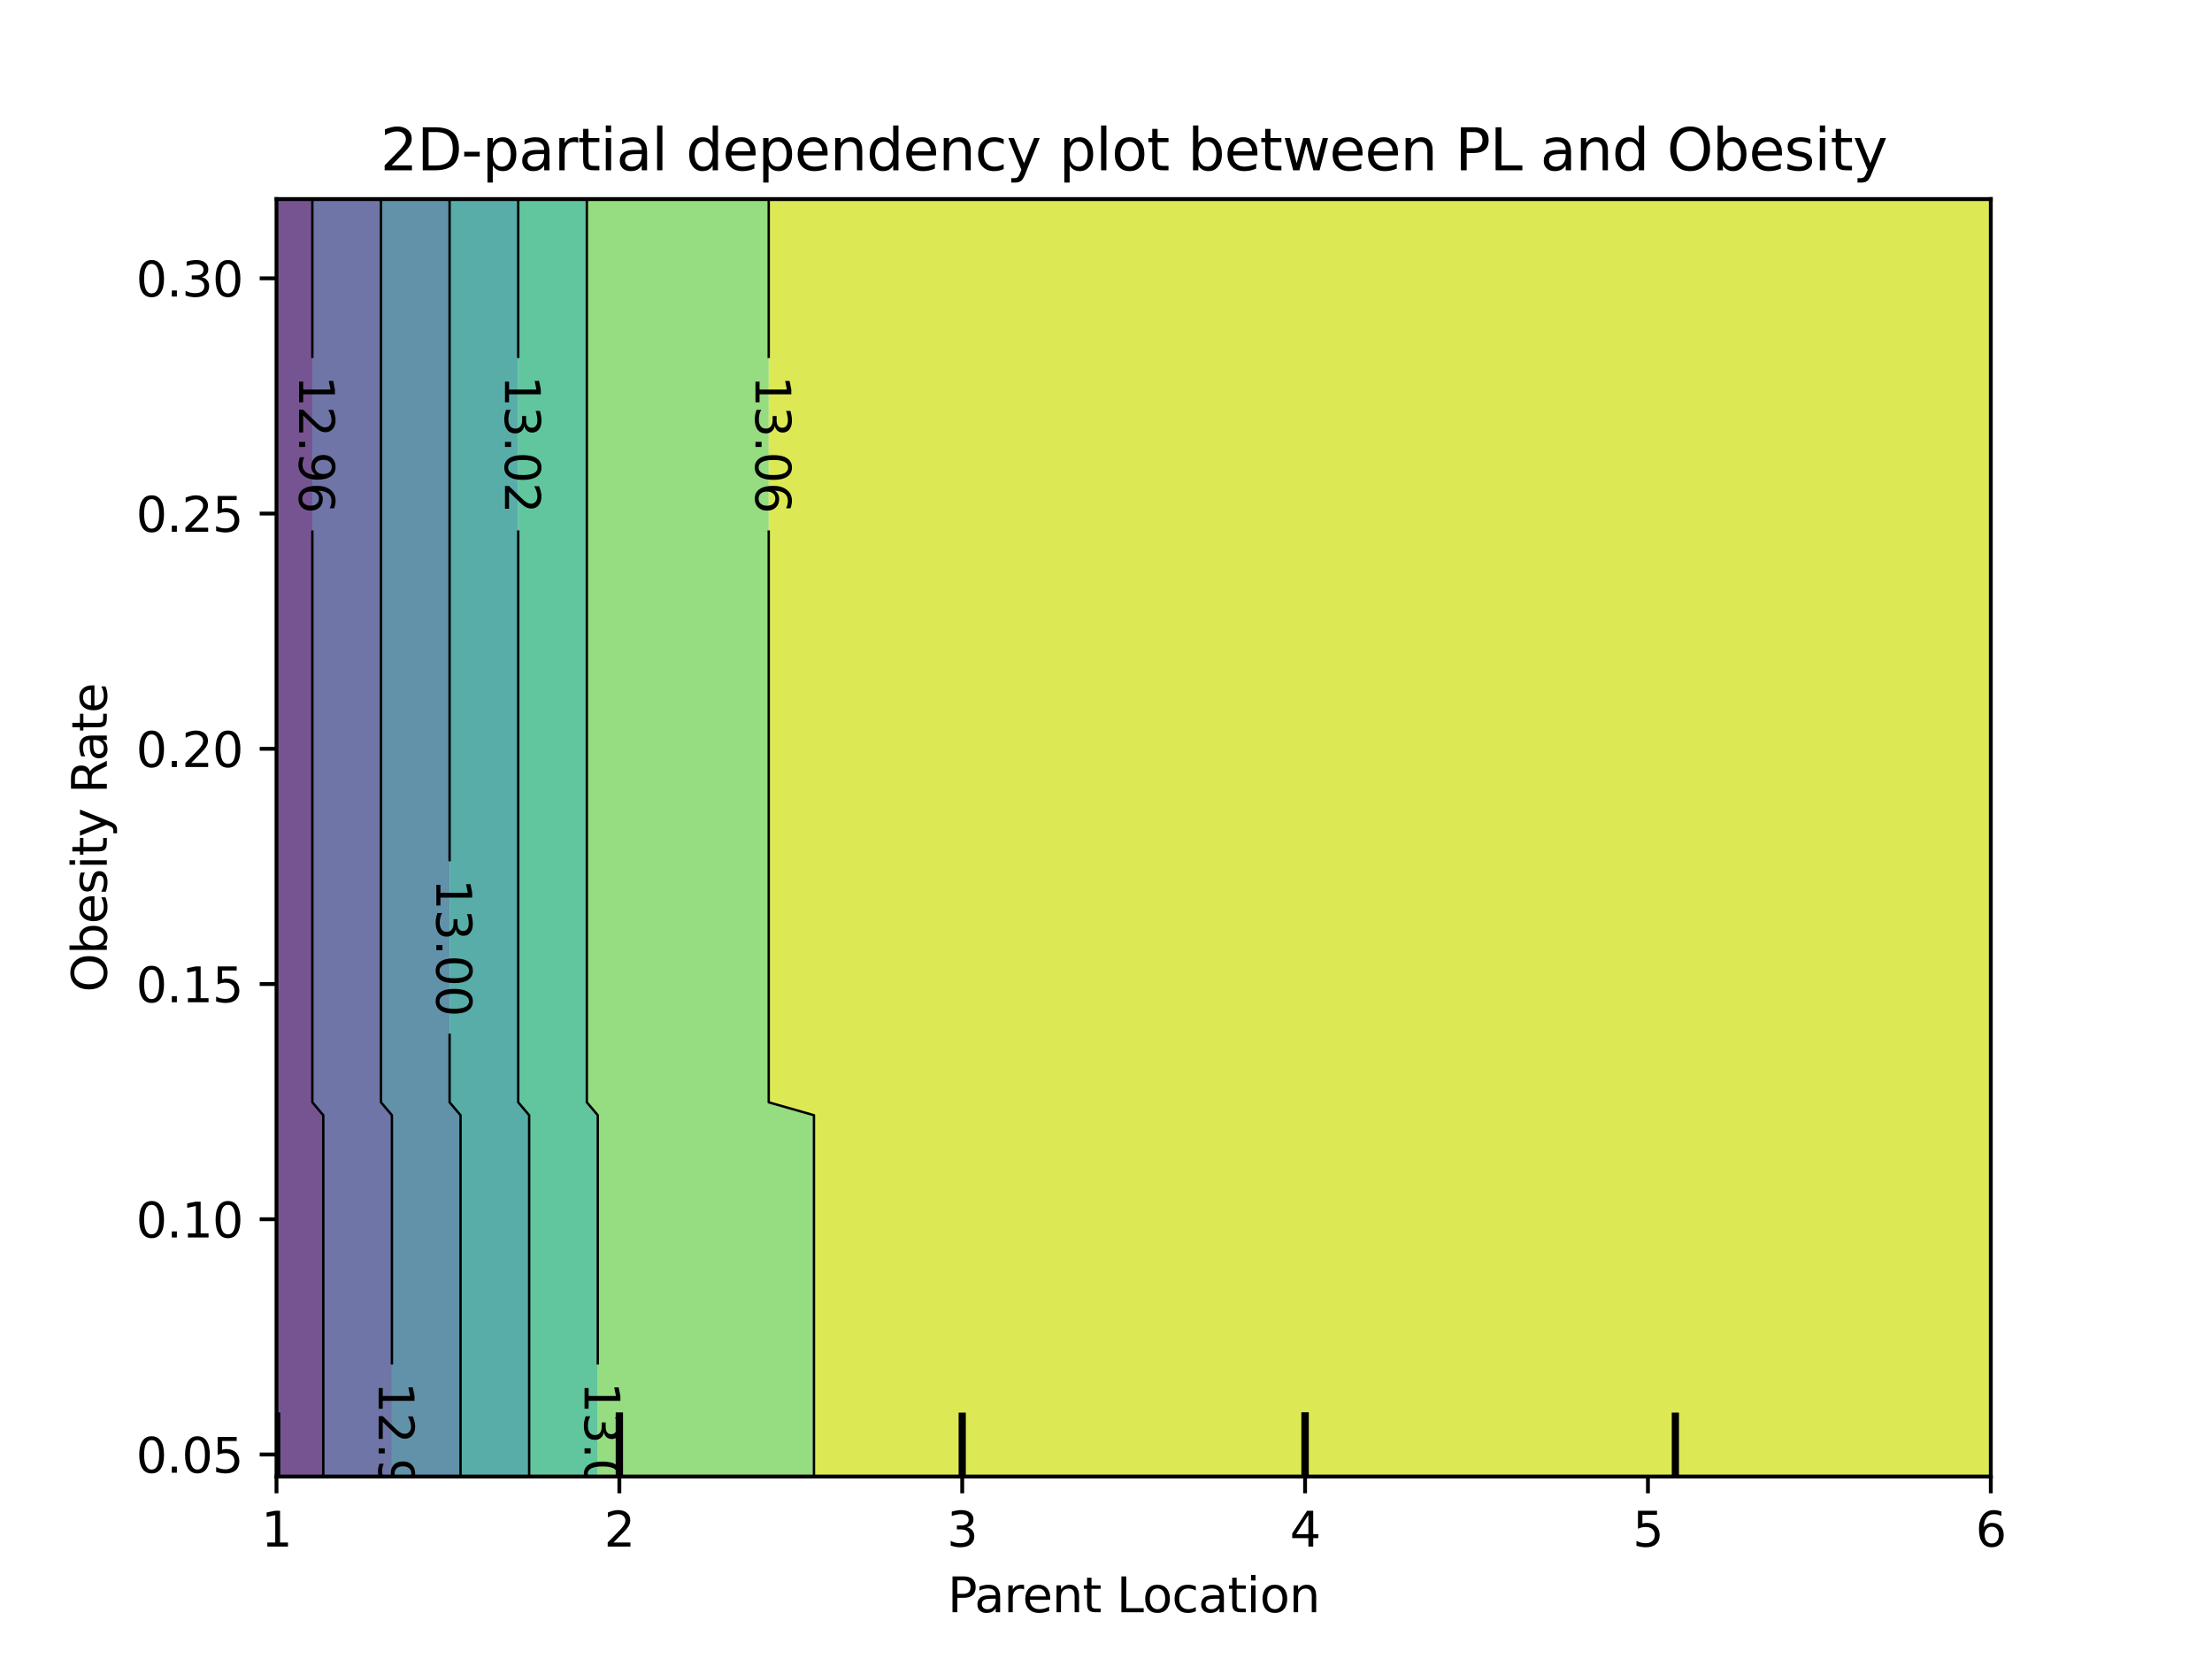 <?xml version="1.0" encoding="utf-8" standalone="no"?>
<!DOCTYPE svg PUBLIC "-//W3C//DTD SVG 1.1//EN"
  "http://www.w3.org/Graphics/SVG/1.1/DTD/svg11.dtd">
<svg xmlns:xlink="http://www.w3.org/1999/xlink" width="460.8pt" height="345.6pt" viewBox="0 0 460.8 345.6" xmlns="http://www.w3.org/2000/svg" version="1.1">
 <defs>
  <style type="text/css">*{stroke-linejoin: round; stroke-linecap: butt}</style>
 </defs>
 <g id="figure_1">
  <g id="patch_1">
   <path d="M 0 345.6 
L 460.8 345.6 
L 460.8 0 
L 0 0 
L 0 345.6 
z
" style="fill: none"/>
  </g>
  <g id="axes_1"/>
  <g id="axes_2">
   <g id="patch_2">
    <path d="M 57.6 307.584 
L 414.72 307.584 
L 414.72 41.472 
L 57.6 41.472 
L 57.6 307.584 
z
" style="fill: none"/>
   </g>
   <g id="PathCollection_1">
    <path d="M 67.347 304.896 
L 67.347 302.208 
L 67.347 299.52 
L 67.347 296.832 
L 67.347 294.144 
L 67.347 291.456 
L 67.347 288.768 
L 67.347 286.08 
L 67.347 283.392 
L 67.347 280.704 
L 67.347 278.016 
L 67.347 275.328 
L 67.347 272.64 
L 67.347 269.952 
L 67.347 267.264 
L 67.347 264.576 
L 67.347 261.888 
L 67.347 259.2 
L 67.347 256.512 
L 67.347 253.824 
L 67.347 251.136 
L 67.347 248.448 
L 67.347 245.76 
L 67.347 243.072 
L 67.347 240.384 
L 67.347 237.696 
L 67.347 235.008 
L 67.347 232.32 
L 65.069 229.632 
L 65.069 226.944 
L 65.069 224.256 
L 65.069 221.568 
L 65.069 218.88 
L 65.069 216.192 
L 65.069 213.504 
L 65.069 210.816 
L 65.069 208.128 
L 65.069 205.44 
L 65.069 202.752 
L 65.069 200.064 
L 65.069 197.376 
L 65.069 194.688 
L 65.069 192 
L 65.069 189.312 
L 65.069 186.624 
L 65.069 183.936 
L 65.069 181.248 
L 65.069 178.56 
L 65.069 175.872 
L 65.069 173.184 
L 65.069 170.496 
L 65.069 167.808 
L 65.069 165.12 
L 65.069 162.432 
L 65.069 159.744 
L 65.069 157.056 
L 65.069 154.368 
L 65.069 151.68 
L 65.069 148.992 
L 65.069 146.304 
L 65.069 143.616 
L 65.069 140.928 
L 65.069 138.24 
L 65.069 135.552 
L 65.069 132.864 
L 65.069 130.176 
L 65.069 127.488 
L 65.069 124.8 
L 65.069 122.112 
L 65.069 119.424 
L 65.069 116.736 
L 65.069 114.048 
L 65.069 111.36 
L 65.069 108.672 
L 65.069 105.984 
L 65.069 103.296 
L 65.069 100.608 
L 65.069 97.92 
L 65.069 95.232 
L 65.069 92.544 
L 65.069 89.856 
L 65.069 87.168 
L 65.069 84.48 
L 65.069 81.792 
L 65.069 79.104 
L 65.069 76.416 
L 65.069 73.728 
L 65.069 71.04 
L 65.069 68.352 
L 65.069 65.664 
L 65.069 62.976 
L 65.069 60.288 
L 65.069 57.6 
L 65.069 54.912 
L 65.069 52.224 
L 65.069 49.536 
L 65.069 46.848 
L 65.069 44.16 
L 65.069 41.472 
L 57.6 41.472 
L 57.6 44.16 
L 57.6 46.848 
L 57.6 49.536 
L 57.6 52.224 
L 57.6 54.912 
L 57.6 57.6 
L 57.6 60.288 
L 57.6 62.976 
L 57.6 65.664 
L 57.6 68.352 
L 57.6 71.04 
L 57.6 73.728 
L 57.6 76.416 
L 57.6 79.104 
L 57.6 81.792 
L 57.6 84.48 
L 57.6 87.168 
L 57.6 89.856 
L 57.6 92.544 
L 57.6 95.232 
L 57.6 97.92 
L 57.6 100.608 
L 57.6 103.296 
L 57.6 105.984 
L 57.6 108.672 
L 57.6 111.36 
L 57.6 114.048 
L 57.6 116.736 
L 57.6 119.424 
L 57.6 122.112 
L 57.6 124.8 
L 57.6 127.488 
L 57.6 130.176 
L 57.6 132.864 
L 57.6 135.552 
L 57.6 138.24 
L 57.6 140.928 
L 57.6 143.616 
L 57.6 146.304 
L 57.6 148.992 
L 57.6 151.68 
L 57.6 154.368 
L 57.6 157.056 
L 57.6 159.744 
L 57.6 162.432 
L 57.6 165.12 
L 57.6 167.808 
L 57.6 170.496 
L 57.6 173.184 
L 57.6 175.872 
L 57.6 178.56 
L 57.6 181.248 
L 57.6 183.936 
L 57.6 186.624 
L 57.6 189.312 
L 57.6 192 
L 57.6 194.688 
L 57.6 197.376 
L 57.6 200.064 
L 57.6 202.752 
L 57.6 205.44 
L 57.6 208.128 
L 57.6 210.816 
L 57.6 213.504 
L 57.6 216.192 
L 57.6 218.88 
L 57.6 221.568 
L 57.6 224.256 
L 57.6 226.944 
L 57.6 229.632 
L 57.6 232.32 
L 57.6 235.008 
L 57.6 237.696 
L 57.6 240.384 
L 57.6 243.072 
L 57.6 245.76 
L 57.6 248.448 
L 57.6 251.136 
L 57.6 253.824 
L 57.6 256.512 
L 57.6 259.2 
L 57.6 261.888 
L 57.6 264.576 
L 57.6 267.264 
L 57.6 269.952 
L 57.6 272.64 
L 57.6 275.328 
L 57.6 278.016 
L 57.6 280.704 
L 57.6 283.392 
L 57.6 286.08 
L 57.6 288.768 
L 57.6 291.456 
L 57.6 294.144 
L 57.6 296.832 
L 57.6 299.52 
L 57.6 302.208 
L 57.6 304.896 
L 57.6 307.584 
L 67.347 307.584 
z
" clip-path="url(#p52901584e1)" style="fill: #481b6d; fill-opacity: 0.75"/>
   </g>
   <g id="PathCollection_2">
    <path d="M 81.643 304.896 
L 81.643 302.208 
L 81.643 299.52 
L 81.643 296.832 
L 81.643 294.144 
L 81.643 291.456 
L 81.643 288.768 
L 81.643 286.08 
L 81.643 283.392 
L 81.643 280.704 
L 81.643 278.016 
L 81.643 275.328 
L 81.643 272.64 
L 81.643 269.952 
L 81.643 267.264 
L 81.643 264.576 
L 81.643 261.888 
L 81.643 259.2 
L 81.643 256.512 
L 81.643 253.824 
L 81.643 251.136 
L 81.643 248.448 
L 81.643 245.76 
L 81.643 243.072 
L 81.643 240.384 
L 81.643 237.696 
L 81.643 235.008 
L 81.643 232.32 
L 79.364 229.632 
L 79.364 226.944 
L 79.364 224.256 
L 79.364 221.568 
L 79.364 218.88 
L 79.364 216.192 
L 79.364 213.504 
L 79.364 210.816 
L 79.364 208.128 
L 79.364 205.44 
L 79.364 202.752 
L 79.364 200.064 
L 79.364 197.376 
L 79.364 194.688 
L 79.364 192 
L 79.364 189.312 
L 79.364 186.624 
L 79.364 183.936 
L 79.364 181.248 
L 79.364 178.56 
L 79.364 175.872 
L 79.364 173.184 
L 79.364 170.496 
L 79.364 167.808 
L 79.364 165.12 
L 79.364 162.432 
L 79.364 159.744 
L 79.364 157.056 
L 79.364 154.368 
L 79.364 151.68 
L 79.364 148.992 
L 79.364 146.304 
L 79.364 143.616 
L 79.364 140.928 
L 79.364 138.24 
L 79.364 135.552 
L 79.364 132.864 
L 79.364 130.176 
L 79.364 127.488 
L 79.364 124.8 
L 79.364 122.112 
L 79.364 119.424 
L 79.364 116.736 
L 79.364 114.048 
L 79.364 111.36 
L 79.364 108.672 
L 79.364 105.984 
L 79.364 103.296 
L 79.364 100.608 
L 79.364 97.92 
L 79.364 95.232 
L 79.364 92.544 
L 79.364 89.856 
L 79.364 87.168 
L 79.364 84.48 
L 79.364 81.792 
L 79.364 79.104 
L 79.364 76.416 
L 79.364 73.728 
L 79.364 71.04 
L 79.364 68.352 
L 79.364 65.664 
L 79.364 62.976 
L 79.364 60.288 
L 79.364 57.6 
L 79.364 54.912 
L 79.364 52.224 
L 79.364 49.536 
L 79.364 46.848 
L 79.364 44.16 
L 79.364 41.472 
L 65.069 41.472 
L 65.069 44.16 
L 65.069 46.848 
L 65.069 49.536 
L 65.069 52.224 
L 65.069 54.912 
L 65.069 57.6 
L 65.069 60.288 
L 65.069 62.976 
L 65.069 65.664 
L 65.069 68.352 
L 65.069 71.04 
L 65.069 73.728 
L 65.069 76.416 
L 65.069 79.104 
L 65.069 81.792 
L 65.069 84.48 
L 65.069 87.168 
L 65.069 89.856 
L 65.069 92.544 
L 65.069 95.232 
L 65.069 97.92 
L 65.069 100.608 
L 65.069 103.296 
L 65.069 105.984 
L 65.069 108.672 
L 65.069 111.36 
L 65.069 114.048 
L 65.069 116.736 
L 65.069 119.424 
L 65.069 122.112 
L 65.069 124.8 
L 65.069 127.488 
L 65.069 130.176 
L 65.069 132.864 
L 65.069 135.552 
L 65.069 138.24 
L 65.069 140.928 
L 65.069 143.616 
L 65.069 146.304 
L 65.069 148.992 
L 65.069 151.68 
L 65.069 154.368 
L 65.069 157.056 
L 65.069 159.744 
L 65.069 162.432 
L 65.069 165.12 
L 65.069 167.808 
L 65.069 170.496 
L 65.069 173.184 
L 65.069 175.872 
L 65.069 178.56 
L 65.069 181.248 
L 65.069 183.936 
L 65.069 186.624 
L 65.069 189.312 
L 65.069 192 
L 65.069 194.688 
L 65.069 197.376 
L 65.069 200.064 
L 65.069 202.752 
L 65.069 205.44 
L 65.069 208.128 
L 65.069 210.816 
L 65.069 213.504 
L 65.069 216.192 
L 65.069 218.88 
L 65.069 221.568 
L 65.069 224.256 
L 65.069 226.944 
L 65.069 229.632 
L 67.347 232.32 
L 67.347 235.008 
L 67.347 237.696 
L 67.347 240.384 
L 67.347 243.072 
L 67.347 245.76 
L 67.347 248.448 
L 67.347 251.136 
L 67.347 253.824 
L 67.347 256.512 
L 67.347 259.2 
L 67.347 261.888 
L 67.347 264.576 
L 67.347 267.264 
L 67.347 269.952 
L 67.347 272.64 
L 67.347 275.328 
L 67.347 278.016 
L 67.347 280.704 
L 67.347 283.392 
L 67.347 286.08 
L 67.347 288.768 
L 67.347 291.456 
L 67.347 294.144 
L 67.347 296.832 
L 67.347 299.52 
L 67.347 302.208 
L 67.347 304.896 
L 67.347 307.584 
L 81.643 307.584 
z
" clip-path="url(#p52901584e1)" style="fill: #3f4788; fill-opacity: 0.75"/>
   </g>
   <g id="PathCollection_3">
    <path d="M 95.939 304.896 
L 95.939 302.208 
L 95.939 299.52 
L 95.939 296.832 
L 95.939 294.144 
L 95.939 291.456 
L 95.939 288.768 
L 95.939 286.08 
L 95.939 283.392 
L 95.939 280.704 
L 95.939 278.016 
L 95.939 275.328 
L 95.939 272.64 
L 95.939 269.952 
L 95.939 267.264 
L 95.939 264.576 
L 95.939 261.888 
L 95.939 259.2 
L 95.939 256.512 
L 95.939 253.824 
L 95.939 251.136 
L 95.939 248.448 
L 95.939 245.76 
L 95.939 243.072 
L 95.939 240.384 
L 95.939 237.696 
L 95.939 235.008 
L 95.939 232.32 
L 93.66 229.632 
L 93.66 226.944 
L 93.66 224.256 
L 93.66 221.568 
L 93.66 218.88 
L 93.66 216.192 
L 93.66 213.504 
L 93.66 210.816 
L 93.66 208.128 
L 93.66 205.44 
L 93.66 202.752 
L 93.66 200.064 
L 93.66 197.376 
L 93.66 194.688 
L 93.66 192 
L 93.66 189.312 
L 93.66 186.624 
L 93.66 183.936 
L 93.66 181.248 
L 93.66 178.56 
L 93.66 175.872 
L 93.66 173.184 
L 93.66 170.496 
L 93.66 167.808 
L 93.66 165.12 
L 93.66 162.432 
L 93.66 159.744 
L 93.66 157.056 
L 93.66 154.368 
L 93.66 151.68 
L 93.66 148.992 
L 93.66 146.304 
L 93.66 143.616 
L 93.66 140.928 
L 93.66 138.24 
L 93.66 135.552 
L 93.66 132.864 
L 93.66 130.176 
L 93.66 127.488 
L 93.66 124.8 
L 93.66 122.112 
L 93.66 119.424 
L 93.66 116.736 
L 93.66 114.048 
L 93.66 111.36 
L 93.66 108.672 
L 93.66 105.984 
L 93.66 103.296 
L 93.66 100.608 
L 93.66 97.92 
L 93.66 95.232 
L 93.66 92.544 
L 93.66 89.856 
L 93.66 87.168 
L 93.66 84.48 
L 93.66 81.792 
L 93.66 79.104 
L 93.66 76.416 
L 93.66 73.728 
L 93.66 71.04 
L 93.66 68.352 
L 93.66 65.664 
L 93.66 62.976 
L 93.66 60.288 
L 93.66 57.6 
L 93.66 54.912 
L 93.66 52.224 
L 93.66 49.536 
L 93.66 46.848 
L 93.66 44.16 
L 93.66 41.472 
L 79.364 41.472 
L 79.364 44.16 
L 79.364 46.848 
L 79.364 49.536 
L 79.364 52.224 
L 79.364 54.912 
L 79.364 57.6 
L 79.364 60.288 
L 79.364 62.976 
L 79.364 65.664 
L 79.364 68.352 
L 79.364 71.04 
L 79.364 73.728 
L 79.364 76.416 
L 79.364 79.104 
L 79.364 81.792 
L 79.364 84.48 
L 79.364 87.168 
L 79.364 89.856 
L 79.364 92.544 
L 79.364 95.232 
L 79.364 97.92 
L 79.364 100.608 
L 79.364 103.296 
L 79.364 105.984 
L 79.364 108.672 
L 79.364 111.36 
L 79.364 114.048 
L 79.364 116.736 
L 79.364 119.424 
L 79.364 122.112 
L 79.364 124.8 
L 79.364 127.488 
L 79.364 130.176 
L 79.364 132.864 
L 79.364 135.552 
L 79.364 138.24 
L 79.364 140.928 
L 79.364 143.616 
L 79.364 146.304 
L 79.364 148.992 
L 79.364 151.68 
L 79.364 154.368 
L 79.364 157.056 
L 79.364 159.744 
L 79.364 162.432 
L 79.364 165.12 
L 79.364 167.808 
L 79.364 170.496 
L 79.364 173.184 
L 79.364 175.872 
L 79.364 178.56 
L 79.364 181.248 
L 79.364 183.936 
L 79.364 186.624 
L 79.364 189.312 
L 79.364 192 
L 79.364 194.688 
L 79.364 197.376 
L 79.364 200.064 
L 79.364 202.752 
L 79.364 205.44 
L 79.364 208.128 
L 79.364 210.816 
L 79.364 213.504 
L 79.364 216.192 
L 79.364 218.88 
L 79.364 221.568 
L 79.364 224.256 
L 79.364 226.944 
L 79.364 229.632 
L 81.643 232.32 
L 81.643 235.008 
L 81.643 237.696 
L 81.643 240.384 
L 81.643 243.072 
L 81.643 245.76 
L 81.643 248.448 
L 81.643 251.136 
L 81.643 253.824 
L 81.643 256.512 
L 81.643 259.2 
L 81.643 261.888 
L 81.643 264.576 
L 81.643 267.264 
L 81.643 269.952 
L 81.643 272.64 
L 81.643 275.328 
L 81.643 278.016 
L 81.643 280.704 
L 81.643 283.392 
L 81.643 286.08 
L 81.643 288.768 
L 81.643 291.456 
L 81.643 294.144 
L 81.643 296.832 
L 81.643 299.52 
L 81.643 302.208 
L 81.643 304.896 
L 81.643 307.584 
L 95.939 307.584 
z
" clip-path="url(#p52901584e1)" style="fill: #2e6e8e; fill-opacity: 0.75"/>
   </g>
   <g id="PathCollection_4">
    <path d="M 110.235 304.896 
L 110.235 302.208 
L 110.235 299.52 
L 110.235 296.832 
L 110.235 294.144 
L 110.235 291.456 
L 110.235 288.768 
L 110.235 286.08 
L 110.235 283.392 
L 110.235 280.704 
L 110.235 278.016 
L 110.235 275.328 
L 110.235 272.64 
L 110.235 269.952 
L 110.235 267.264 
L 110.235 264.576 
L 110.235 261.888 
L 110.235 259.2 
L 110.235 256.512 
L 110.235 253.824 
L 110.235 251.136 
L 110.235 248.448 
L 110.235 245.76 
L 110.235 243.072 
L 110.235 240.384 
L 110.235 237.696 
L 110.235 235.008 
L 110.235 232.32 
L 107.956 229.632 
L 107.956 226.944 
L 107.956 224.256 
L 107.956 221.568 
L 107.956 218.88 
L 107.956 216.192 
L 107.956 213.504 
L 107.956 210.816 
L 107.956 208.128 
L 107.956 205.44 
L 107.956 202.752 
L 107.956 200.064 
L 107.956 197.376 
L 107.956 194.688 
L 107.956 192 
L 107.956 189.312 
L 107.956 186.624 
L 107.956 183.936 
L 107.956 181.248 
L 107.956 178.56 
L 107.956 175.872 
L 107.956 173.184 
L 107.956 170.496 
L 107.956 167.808 
L 107.956 165.12 
L 107.956 162.432 
L 107.956 159.744 
L 107.956 157.056 
L 107.956 154.368 
L 107.956 151.68 
L 107.956 148.992 
L 107.956 146.304 
L 107.956 143.616 
L 107.956 140.928 
L 107.956 138.24 
L 107.956 135.552 
L 107.956 132.864 
L 107.956 130.176 
L 107.956 127.488 
L 107.956 124.8 
L 107.956 122.112 
L 107.956 119.424 
L 107.956 116.736 
L 107.956 114.048 
L 107.956 111.36 
L 107.956 108.672 
L 107.956 105.984 
L 107.956 103.296 
L 107.956 100.608 
L 107.956 97.92 
L 107.956 95.232 
L 107.956 92.544 
L 107.956 89.856 
L 107.956 87.168 
L 107.956 84.48 
L 107.956 81.792 
L 107.956 79.104 
L 107.956 76.416 
L 107.956 73.728 
L 107.956 71.04 
L 107.956 68.352 
L 107.956 65.664 
L 107.956 62.976 
L 107.956 60.288 
L 107.956 57.6 
L 107.956 54.912 
L 107.956 52.224 
L 107.956 49.536 
L 107.956 46.848 
L 107.956 44.16 
L 107.956 41.472 
L 93.66 41.472 
L 93.66 44.16 
L 93.66 46.848 
L 93.66 49.536 
L 93.66 52.224 
L 93.66 54.912 
L 93.66 57.6 
L 93.66 60.288 
L 93.66 62.976 
L 93.66 65.664 
L 93.66 68.352 
L 93.66 71.04 
L 93.66 73.728 
L 93.66 76.416 
L 93.66 79.104 
L 93.66 81.792 
L 93.66 84.48 
L 93.66 87.168 
L 93.66 89.856 
L 93.66 92.544 
L 93.66 95.232 
L 93.66 97.92 
L 93.66 100.608 
L 93.66 103.296 
L 93.66 105.984 
L 93.66 108.672 
L 93.66 111.36 
L 93.66 114.048 
L 93.66 116.736 
L 93.66 119.424 
L 93.66 122.112 
L 93.66 124.8 
L 93.66 127.488 
L 93.66 130.176 
L 93.66 132.864 
L 93.66 135.552 
L 93.66 138.24 
L 93.66 140.928 
L 93.66 143.616 
L 93.66 146.304 
L 93.66 148.992 
L 93.66 151.68 
L 93.66 154.368 
L 93.66 157.056 
L 93.66 159.744 
L 93.66 162.432 
L 93.66 165.12 
L 93.66 167.808 
L 93.66 170.496 
L 93.66 173.184 
L 93.66 175.872 
L 93.66 178.56 
L 93.66 181.248 
L 93.66 183.936 
L 93.66 186.624 
L 93.66 189.312 
L 93.66 192 
L 93.66 194.688 
L 93.66 197.376 
L 93.66 200.064 
L 93.66 202.752 
L 93.66 205.44 
L 93.66 208.128 
L 93.66 210.816 
L 93.66 213.504 
L 93.66 216.192 
L 93.66 218.88 
L 93.66 221.568 
L 93.66 224.256 
L 93.66 226.944 
L 93.66 229.632 
L 95.939 232.32 
L 95.939 235.008 
L 95.939 237.696 
L 95.939 240.384 
L 95.939 243.072 
L 95.939 245.76 
L 95.939 248.448 
L 95.939 251.136 
L 95.939 253.824 
L 95.939 256.512 
L 95.939 259.2 
L 95.939 261.888 
L 95.939 264.576 
L 95.939 267.264 
L 95.939 269.952 
L 95.939 272.64 
L 95.939 275.328 
L 95.939 278.016 
L 95.939 280.704 
L 95.939 283.392 
L 95.939 286.08 
L 95.939 288.768 
L 95.939 291.456 
L 95.939 294.144 
L 95.939 296.832 
L 95.939 299.52 
L 95.939 302.208 
L 95.939 304.896 
L 95.939 307.584 
L 110.235 307.584 
z
" clip-path="url(#p52901584e1)" style="fill: #21918c; fill-opacity: 0.75"/>
   </g>
   <g id="PathCollection_5">
    <path d="M 124.531 304.896 
L 124.531 302.208 
L 124.531 299.52 
L 124.531 296.832 
L 124.531 294.144 
L 124.531 291.456 
L 124.531 288.768 
L 124.531 286.08 
L 124.531 283.392 
L 124.531 280.704 
L 124.531 278.016 
L 124.531 275.328 
L 124.531 272.64 
L 124.531 269.952 
L 124.531 267.264 
L 124.531 264.576 
L 124.531 261.888 
L 124.531 259.2 
L 124.531 256.512 
L 124.531 253.824 
L 124.531 251.136 
L 124.531 248.448 
L 124.531 245.76 
L 124.531 243.072 
L 124.531 240.384 
L 124.531 237.696 
L 124.531 235.008 
L 124.531 232.32 
L 122.252 229.632 
L 122.252 226.944 
L 122.252 224.256 
L 122.252 221.568 
L 122.252 218.88 
L 122.252 216.192 
L 122.252 213.504 
L 122.252 210.816 
L 122.252 208.128 
L 122.252 205.44 
L 122.252 202.752 
L 122.252 200.064 
L 122.252 197.376 
L 122.252 194.688 
L 122.252 192 
L 122.252 189.312 
L 122.252 186.624 
L 122.252 183.936 
L 122.252 181.248 
L 122.252 178.56 
L 122.252 175.872 
L 122.252 173.184 
L 122.252 170.496 
L 122.252 167.808 
L 122.252 165.12 
L 122.252 162.432 
L 122.252 159.744 
L 122.252 157.056 
L 122.252 154.368 
L 122.252 151.68 
L 122.252 148.992 
L 122.252 146.304 
L 122.252 143.616 
L 122.252 140.928 
L 122.252 138.24 
L 122.252 135.552 
L 122.252 132.864 
L 122.252 130.176 
L 122.252 127.488 
L 122.252 124.8 
L 122.252 122.112 
L 122.252 119.424 
L 122.252 116.736 
L 122.252 114.048 
L 122.252 111.36 
L 122.252 108.672 
L 122.252 105.984 
L 122.252 103.296 
L 122.252 100.608 
L 122.252 97.92 
L 122.252 95.232 
L 122.252 92.544 
L 122.252 89.856 
L 122.252 87.168 
L 122.252 84.48 
L 122.252 81.792 
L 122.252 79.104 
L 122.252 76.416 
L 122.252 73.728 
L 122.252 71.04 
L 122.252 68.352 
L 122.252 65.664 
L 122.252 62.976 
L 122.252 60.288 
L 122.252 57.6 
L 122.252 54.912 
L 122.252 52.224 
L 122.252 49.536 
L 122.252 46.848 
L 122.252 44.16 
L 122.252 41.472 
L 107.956 41.472 
L 107.956 44.16 
L 107.956 46.848 
L 107.956 49.536 
L 107.956 52.224 
L 107.956 54.912 
L 107.956 57.6 
L 107.956 60.288 
L 107.956 62.976 
L 107.956 65.664 
L 107.956 68.352 
L 107.956 71.04 
L 107.956 73.728 
L 107.956 76.416 
L 107.956 79.104 
L 107.956 81.792 
L 107.956 84.48 
L 107.956 87.168 
L 107.956 89.856 
L 107.956 92.544 
L 107.956 95.232 
L 107.956 97.92 
L 107.956 100.608 
L 107.956 103.296 
L 107.956 105.984 
L 107.956 108.672 
L 107.956 111.36 
L 107.956 114.048 
L 107.956 116.736 
L 107.956 119.424 
L 107.956 122.112 
L 107.956 124.8 
L 107.956 127.488 
L 107.956 130.176 
L 107.956 132.864 
L 107.956 135.552 
L 107.956 138.24 
L 107.956 140.928 
L 107.956 143.616 
L 107.956 146.304 
L 107.956 148.992 
L 107.956 151.68 
L 107.956 154.368 
L 107.956 157.056 
L 107.956 159.744 
L 107.956 162.432 
L 107.956 165.12 
L 107.956 167.808 
L 107.956 170.496 
L 107.956 173.184 
L 107.956 175.872 
L 107.956 178.56 
L 107.956 181.248 
L 107.956 183.936 
L 107.956 186.624 
L 107.956 189.312 
L 107.956 192 
L 107.956 194.688 
L 107.956 197.376 
L 107.956 200.064 
L 107.956 202.752 
L 107.956 205.44 
L 107.956 208.128 
L 107.956 210.816 
L 107.956 213.504 
L 107.956 216.192 
L 107.956 218.88 
L 107.956 221.568 
L 107.956 224.256 
L 107.956 226.944 
L 107.956 229.632 
L 110.235 232.32 
L 110.235 235.008 
L 110.235 237.696 
L 110.235 240.384 
L 110.235 243.072 
L 110.235 245.76 
L 110.235 248.448 
L 110.235 251.136 
L 110.235 253.824 
L 110.235 256.512 
L 110.235 259.2 
L 110.235 261.888 
L 110.235 264.576 
L 110.235 267.264 
L 110.235 269.952 
L 110.235 272.64 
L 110.235 275.328 
L 110.235 278.016 
L 110.235 280.704 
L 110.235 283.392 
L 110.235 286.08 
L 110.235 288.768 
L 110.235 291.456 
L 110.235 294.144 
L 110.235 296.832 
L 110.235 299.52 
L 110.235 302.208 
L 110.235 304.896 
L 110.235 307.584 
L 124.531 307.584 
z
" clip-path="url(#p52901584e1)" style="fill: #2db27d; fill-opacity: 0.75"/>
   </g>
   <g id="PathCollection_6">
    <path d="M 129.024 307.584 
L 169.562 307.584 
L 169.562 304.896 
L 169.562 302.208 
L 169.562 299.52 
L 169.562 296.832 
L 169.562 294.144 
L 169.562 291.456 
L 169.562 288.768 
L 169.562 286.08 
L 169.562 283.392 
L 169.562 280.704 
L 169.562 278.016 
L 169.562 275.328 
L 169.562 272.64 
L 169.562 269.952 
L 169.562 267.264 
L 169.562 264.576 
L 169.562 261.888 
L 169.562 259.2 
L 169.562 256.512 
L 169.562 253.824 
L 169.562 251.136 
L 169.562 248.448 
L 169.562 245.76 
L 169.562 243.072 
L 169.562 240.384 
L 169.562 237.696 
L 169.562 235.008 
L 169.562 232.32 
L 160.139 229.632 
L 160.139 226.944 
L 160.139 224.256 
L 160.139 221.568 
L 160.139 218.88 
L 160.139 216.192 
L 160.139 213.504 
L 160.139 210.816 
L 160.139 208.128 
L 160.139 205.44 
L 160.139 202.752 
L 160.139 200.064 
L 160.139 197.376 
L 160.139 194.688 
L 160.139 192 
L 160.139 189.312 
L 160.139 186.624 
L 160.139 183.936 
L 160.139 181.248 
L 160.139 178.56 
L 160.139 175.872 
L 160.139 173.184 
L 160.139 170.496 
L 160.139 167.808 
L 160.139 165.12 
L 160.139 162.432 
L 160.139 159.744 
L 160.139 157.056 
L 160.139 154.368 
L 160.139 151.68 
L 160.139 148.992 
L 160.139 146.304 
L 160.139 143.616 
L 160.139 140.928 
L 160.139 138.24 
L 160.139 135.552 
L 160.139 132.864 
L 160.139 130.176 
L 160.139 127.488 
L 160.139 124.8 
L 160.139 122.112 
L 160.139 119.424 
L 160.139 116.736 
L 160.139 114.048 
L 160.139 111.36 
L 160.139 108.672 
L 160.139 105.984 
L 160.139 103.296 
L 160.139 100.608 
L 160.139 97.92 
L 160.139 95.232 
L 160.139 92.544 
L 160.139 89.856 
L 160.139 87.168 
L 160.139 84.48 
L 160.139 81.792 
L 160.139 79.104 
L 160.139 76.416 
L 160.139 73.728 
L 160.139 71.04 
L 160.139 68.352 
L 160.139 65.664 
L 160.139 62.976 
L 160.139 60.288 
L 160.139 57.6 
L 160.139 54.912 
L 160.139 52.224 
L 160.139 49.536 
L 160.139 46.848 
L 160.139 44.16 
L 160.139 41.472 
L 129.024 41.472 
L 122.252 41.472 
L 122.252 44.16 
L 122.252 46.848 
L 122.252 49.536 
L 122.252 52.224 
L 122.252 54.912 
L 122.252 57.6 
L 122.252 60.288 
L 122.252 62.976 
L 122.252 65.664 
L 122.252 68.352 
L 122.252 71.04 
L 122.252 73.728 
L 122.252 76.416 
L 122.252 79.104 
L 122.252 81.792 
L 122.252 84.48 
L 122.252 87.168 
L 122.252 89.856 
L 122.252 92.544 
L 122.252 95.232 
L 122.252 97.92 
L 122.252 100.608 
L 122.252 103.296 
L 122.252 105.984 
L 122.252 108.672 
L 122.252 111.36 
L 122.252 114.048 
L 122.252 116.736 
L 122.252 119.424 
L 122.252 122.112 
L 122.252 124.8 
L 122.252 127.488 
L 122.252 130.176 
L 122.252 132.864 
L 122.252 135.552 
L 122.252 138.24 
L 122.252 140.928 
L 122.252 143.616 
L 122.252 146.304 
L 122.252 148.992 
L 122.252 151.68 
L 122.252 154.368 
L 122.252 157.056 
L 122.252 159.744 
L 122.252 162.432 
L 122.252 165.12 
L 122.252 167.808 
L 122.252 170.496 
L 122.252 173.184 
L 122.252 175.872 
L 122.252 178.56 
L 122.252 181.248 
L 122.252 183.936 
L 122.252 186.624 
L 122.252 189.312 
L 122.252 192 
L 122.252 194.688 
L 122.252 197.376 
L 122.252 200.064 
L 122.252 202.752 
L 122.252 205.44 
L 122.252 208.128 
L 122.252 210.816 
L 122.252 213.504 
L 122.252 216.192 
L 122.252 218.88 
L 122.252 221.568 
L 122.252 224.256 
L 122.252 226.944 
L 122.252 229.632 
L 124.531 232.32 
L 124.531 235.008 
L 124.531 237.696 
L 124.531 240.384 
L 124.531 243.072 
L 124.531 245.76 
L 124.531 248.448 
L 124.531 251.136 
L 124.531 253.824 
L 124.531 256.512 
L 124.531 259.2 
L 124.531 261.888 
L 124.531 264.576 
L 124.531 267.264 
L 124.531 269.952 
L 124.531 272.64 
L 124.531 275.328 
L 124.531 278.016 
L 124.531 280.704 
L 124.531 283.392 
L 124.531 286.08 
L 124.531 288.768 
L 124.531 291.456 
L 124.531 294.144 
L 124.531 296.832 
L 124.531 299.52 
L 124.531 302.208 
L 124.531 304.896 
L 124.531 307.584 
z
" clip-path="url(#p52901584e1)" style="fill: #73d056; fill-opacity: 0.75"/>
   </g>
   <g id="PathCollection_7">
    <path d="M 200.448 307.584 
L 271.872 307.584 
L 343.296 307.584 
L 414.72 307.584 
L 414.72 304.896 
L 414.72 302.208 
L 414.72 299.52 
L 414.72 296.832 
L 414.72 294.144 
L 414.72 291.456 
L 414.72 288.768 
L 414.72 286.08 
L 414.72 283.392 
L 414.72 280.704 
L 414.72 278.016 
L 414.72 275.328 
L 414.72 272.64 
L 414.72 269.952 
L 414.72 267.264 
L 414.72 264.576 
L 414.72 261.888 
L 414.72 259.2 
L 414.72 256.512 
L 414.72 253.824 
L 414.72 251.136 
L 414.72 248.448 
L 414.72 245.76 
L 414.72 243.072 
L 414.72 240.384 
L 414.72 237.696 
L 414.72 235.008 
L 414.72 232.32 
L 414.72 229.632 
L 414.72 226.944 
L 414.72 224.256 
L 414.72 221.568 
L 414.72 218.88 
L 414.72 216.192 
L 414.72 213.504 
L 414.72 210.816 
L 414.72 208.128 
L 414.72 205.44 
L 414.72 202.752 
L 414.72 200.064 
L 414.72 197.376 
L 414.72 194.688 
L 414.72 192 
L 414.72 189.312 
L 414.72 186.624 
L 414.72 183.936 
L 414.72 181.248 
L 414.72 178.56 
L 414.72 175.872 
L 414.72 173.184 
L 414.72 170.496 
L 414.72 167.808 
L 414.72 165.12 
L 414.72 162.432 
L 414.72 159.744 
L 414.72 157.056 
L 414.72 154.368 
L 414.72 151.68 
L 414.72 148.992 
L 414.72 146.304 
L 414.72 143.616 
L 414.72 140.928 
L 414.72 138.24 
L 414.72 135.552 
L 414.72 132.864 
L 414.72 130.176 
L 414.72 127.488 
L 414.72 124.8 
L 414.72 122.112 
L 414.72 119.424 
L 414.72 116.736 
L 414.72 114.048 
L 414.72 111.36 
L 414.72 108.672 
L 414.72 105.984 
L 414.72 103.296 
L 414.72 100.608 
L 414.72 97.92 
L 414.72 95.232 
L 414.72 92.544 
L 414.72 89.856 
L 414.72 87.168 
L 414.72 84.48 
L 414.72 81.792 
L 414.72 79.104 
L 414.72 76.416 
L 414.72 73.728 
L 414.72 71.04 
L 414.72 68.352 
L 414.72 65.664 
L 414.72 62.976 
L 414.72 60.288 
L 414.72 57.6 
L 414.72 54.912 
L 414.72 52.224 
L 414.72 49.536 
L 414.72 46.848 
L 414.72 44.16 
L 414.72 41.472 
L 343.296 41.472 
L 271.872 41.472 
L 200.448 41.472 
L 160.139 41.472 
L 160.139 44.16 
L 160.139 46.848 
L 160.139 49.536 
L 160.139 52.224 
L 160.139 54.912 
L 160.139 57.6 
L 160.139 60.288 
L 160.139 62.976 
L 160.139 65.664 
L 160.139 68.352 
L 160.139 71.04 
L 160.139 73.728 
L 160.139 76.416 
L 160.139 79.104 
L 160.139 81.792 
L 160.139 84.48 
L 160.139 87.168 
L 160.139 89.856 
L 160.139 92.544 
L 160.139 95.232 
L 160.139 97.92 
L 160.139 100.608 
L 160.139 103.296 
L 160.139 105.984 
L 160.139 108.672 
L 160.139 111.36 
L 160.139 114.048 
L 160.139 116.736 
L 160.139 119.424 
L 160.139 122.112 
L 160.139 124.8 
L 160.139 127.488 
L 160.139 130.176 
L 160.139 132.864 
L 160.139 135.552 
L 160.139 138.24 
L 160.139 140.928 
L 160.139 143.616 
L 160.139 146.304 
L 160.139 148.992 
L 160.139 151.68 
L 160.139 154.368 
L 160.139 157.056 
L 160.139 159.744 
L 160.139 162.432 
L 160.139 165.12 
L 160.139 167.808 
L 160.139 170.496 
L 160.139 173.184 
L 160.139 175.872 
L 160.139 178.56 
L 160.139 181.248 
L 160.139 183.936 
L 160.139 186.624 
L 160.139 189.312 
L 160.139 192 
L 160.139 194.688 
L 160.139 197.376 
L 160.139 200.064 
L 160.139 202.752 
L 160.139 205.44 
L 160.139 208.128 
L 160.139 210.816 
L 160.139 213.504 
L 160.139 216.192 
L 160.139 218.88 
L 160.139 221.568 
L 160.139 224.256 
L 160.139 226.944 
L 160.139 229.632 
L 169.562 232.32 
L 169.562 235.008 
L 169.562 237.696 
L 169.562 240.384 
L 169.562 243.072 
L 169.562 245.76 
L 169.562 248.448 
L 169.562 251.136 
L 169.562 253.824 
L 169.562 256.512 
L 169.562 259.2 
L 169.562 261.888 
L 169.562 264.576 
L 169.562 267.264 
L 169.562 269.952 
L 169.562 272.64 
L 169.562 275.328 
L 169.562 278.016 
L 169.562 280.704 
L 169.562 283.392 
L 169.562 286.08 
L 169.562 288.768 
L 169.562 291.456 
L 169.562 294.144 
L 169.562 296.832 
L 169.562 299.52 
L 169.562 302.208 
L 169.562 304.896 
L 169.562 307.584 
z
" clip-path="url(#p52901584e1)" style="fill: #d0e11c; fill-opacity: 0.75"/>
   </g>
   <g id="matplotlib.axis_1">
    <g id="xtick_1">
     <g id="line2d_1">
      <defs>
       <path id="m681fa84605" d="M 0 0 
L 0 3.5 
" style="stroke: #000000; stroke-width: 0.8"/>
      </defs>
      <g>
       <use xlink:href="#m681fa84605" x="57.6" y="307.584" style="stroke: #000000; stroke-width: 0.8"/>
      </g>
     </g>
     <g id="text_1">
      <!-- 1 -->
      <g transform="translate(54.419 322.182) scale(0.1 -0.1)">
       <defs>
        <path id="DejaVuSans-31" d="M 794 531 
L 1825 531 
L 1825 4091 
L 703 3866 
L 703 4441 
L 1819 4666 
L 2450 4666 
L 2450 531 
L 3481 531 
L 3481 0 
L 794 0 
L 794 531 
z
" transform="scale(0.016)"/>
       </defs>
       <use xlink:href="#DejaVuSans-31"/>
      </g>
     </g>
    </g>
    <g id="xtick_2">
     <g id="line2d_2">
      <g>
       <use xlink:href="#m681fa84605" x="129.024" y="307.584" style="stroke: #000000; stroke-width: 0.8"/>
      </g>
     </g>
     <g id="text_2">
      <!-- 2 -->
      <g transform="translate(125.843 322.182) scale(0.1 -0.1)">
       <defs>
        <path id="DejaVuSans-32" d="M 1228 531 
L 3431 531 
L 3431 0 
L 469 0 
L 469 531 
Q 828 903 1448 1529 
Q 2069 2156 2228 2338 
Q 2531 2678 2651 2914 
Q 2772 3150 2772 3378 
Q 2772 3750 2511 3984 
Q 2250 4219 1831 4219 
Q 1534 4219 1204 4116 
Q 875 4013 500 3803 
L 500 4441 
Q 881 4594 1212 4672 
Q 1544 4750 1819 4750 
Q 2544 4750 2975 4387 
Q 3406 4025 3406 3419 
Q 3406 3131 3298 2873 
Q 3191 2616 2906 2266 
Q 2828 2175 2409 1742 
Q 1991 1309 1228 531 
z
" transform="scale(0.016)"/>
       </defs>
       <use xlink:href="#DejaVuSans-32"/>
      </g>
     </g>
    </g>
    <g id="xtick_3">
     <g id="line2d_3">
      <g>
       <use xlink:href="#m681fa84605" x="200.448" y="307.584" style="stroke: #000000; stroke-width: 0.8"/>
      </g>
     </g>
     <g id="text_3">
      <!-- 3 -->
      <g transform="translate(197.267 322.182) scale(0.1 -0.1)">
       <defs>
        <path id="DejaVuSans-33" d="M 2597 2516 
Q 3050 2419 3304 2112 
Q 3559 1806 3559 1356 
Q 3559 666 3084 287 
Q 2609 -91 1734 -91 
Q 1441 -91 1130 -33 
Q 819 25 488 141 
L 488 750 
Q 750 597 1062 519 
Q 1375 441 1716 441 
Q 2309 441 2620 675 
Q 2931 909 2931 1356 
Q 2931 1769 2642 2001 
Q 2353 2234 1838 2234 
L 1294 2234 
L 1294 2753 
L 1863 2753 
Q 2328 2753 2575 2939 
Q 2822 3125 2822 3475 
Q 2822 3834 2567 4026 
Q 2313 4219 1838 4219 
Q 1578 4219 1281 4162 
Q 984 4106 628 3988 
L 628 4550 
Q 988 4650 1302 4700 
Q 1616 4750 1894 4750 
Q 2613 4750 3031 4423 
Q 3450 4097 3450 3541 
Q 3450 3153 3228 2886 
Q 3006 2619 2597 2516 
z
" transform="scale(0.016)"/>
       </defs>
       <use xlink:href="#DejaVuSans-33"/>
      </g>
     </g>
    </g>
    <g id="xtick_4">
     <g id="line2d_4">
      <g>
       <use xlink:href="#m681fa84605" x="271.872" y="307.584" style="stroke: #000000; stroke-width: 0.8"/>
      </g>
     </g>
     <g id="text_4">
      <!-- 4 -->
      <g transform="translate(268.691 322.182) scale(0.1 -0.1)">
       <defs>
        <path id="DejaVuSans-34" d="M 2419 4116 
L 825 1625 
L 2419 1625 
L 2419 4116 
z
M 2253 4666 
L 3047 4666 
L 3047 1625 
L 3713 1625 
L 3713 1100 
L 3047 1100 
L 3047 0 
L 2419 0 
L 2419 1100 
L 313 1100 
L 313 1709 
L 2253 4666 
z
" transform="scale(0.016)"/>
       </defs>
       <use xlink:href="#DejaVuSans-34"/>
      </g>
     </g>
    </g>
    <g id="xtick_5">
     <g id="line2d_5">
      <g>
       <use xlink:href="#m681fa84605" x="343.296" y="307.584" style="stroke: #000000; stroke-width: 0.8"/>
      </g>
     </g>
     <g id="text_5">
      <!-- 5 -->
      <g transform="translate(340.115 322.182) scale(0.1 -0.1)">
       <defs>
        <path id="DejaVuSans-35" d="M 691 4666 
L 3169 4666 
L 3169 4134 
L 1269 4134 
L 1269 2991 
Q 1406 3038 1543 3061 
Q 1681 3084 1819 3084 
Q 2600 3084 3056 2656 
Q 3513 2228 3513 1497 
Q 3513 744 3044 326 
Q 2575 -91 1722 -91 
Q 1428 -91 1123 -41 
Q 819 9 494 109 
L 494 744 
Q 775 591 1075 516 
Q 1375 441 1709 441 
Q 2250 441 2565 725 
Q 2881 1009 2881 1497 
Q 2881 1984 2565 2268 
Q 2250 2553 1709 2553 
Q 1456 2553 1204 2497 
Q 953 2441 691 2322 
L 691 4666 
z
" transform="scale(0.016)"/>
       </defs>
       <use xlink:href="#DejaVuSans-35"/>
      </g>
     </g>
    </g>
    <g id="xtick_6">
     <g id="line2d_6">
      <g>
       <use xlink:href="#m681fa84605" x="414.72" y="307.584" style="stroke: #000000; stroke-width: 0.8"/>
      </g>
     </g>
     <g id="text_6">
      <!-- 6 -->
      <g transform="translate(411.539 322.182) scale(0.1 -0.1)">
       <defs>
        <path id="DejaVuSans-36" d="M 2113 2584 
Q 1688 2584 1439 2293 
Q 1191 2003 1191 1497 
Q 1191 994 1439 701 
Q 1688 409 2113 409 
Q 2538 409 2786 701 
Q 3034 994 3034 1497 
Q 3034 2003 2786 2293 
Q 2538 2584 2113 2584 
z
M 3366 4563 
L 3366 3988 
Q 3128 4100 2886 4159 
Q 2644 4219 2406 4219 
Q 1781 4219 1451 3797 
Q 1122 3375 1075 2522 
Q 1259 2794 1537 2939 
Q 1816 3084 2150 3084 
Q 2853 3084 3261 2657 
Q 3669 2231 3669 1497 
Q 3669 778 3244 343 
Q 2819 -91 2113 -91 
Q 1303 -91 875 529 
Q 447 1150 447 2328 
Q 447 3434 972 4092 
Q 1497 4750 2381 4750 
Q 2619 4750 2861 4703 
Q 3103 4656 3366 4563 
z
" transform="scale(0.016)"/>
       </defs>
       <use xlink:href="#DejaVuSans-36"/>
      </g>
     </g>
    </g>
    <g id="text_7">
     <!-- Parent Location -->
     <g transform="translate(197.42 335.861) scale(0.1 -0.1)">
      <defs>
       <path id="DejaVuSans-50" d="M 1259 4147 
L 1259 2394 
L 2053 2394 
Q 2494 2394 2734 2622 
Q 2975 2850 2975 3272 
Q 2975 3691 2734 3919 
Q 2494 4147 2053 4147 
L 1259 4147 
z
M 628 4666 
L 2053 4666 
Q 2838 4666 3239 4311 
Q 3641 3956 3641 3272 
Q 3641 2581 3239 2228 
Q 2838 1875 2053 1875 
L 1259 1875 
L 1259 0 
L 628 0 
L 628 4666 
z
" transform="scale(0.016)"/>
       <path id="DejaVuSans-61" d="M 2194 1759 
Q 1497 1759 1228 1600 
Q 959 1441 959 1056 
Q 959 750 1161 570 
Q 1363 391 1709 391 
Q 2188 391 2477 730 
Q 2766 1069 2766 1631 
L 2766 1759 
L 2194 1759 
z
M 3341 1997 
L 3341 0 
L 2766 0 
L 2766 531 
Q 2569 213 2275 61 
Q 1981 -91 1556 -91 
Q 1019 -91 701 211 
Q 384 513 384 1019 
Q 384 1609 779 1909 
Q 1175 2209 1959 2209 
L 2766 2209 
L 2766 2266 
Q 2766 2663 2505 2880 
Q 2244 3097 1772 3097 
Q 1472 3097 1187 3025 
Q 903 2953 641 2809 
L 641 3341 
Q 956 3463 1253 3523 
Q 1550 3584 1831 3584 
Q 2591 3584 2966 3190 
Q 3341 2797 3341 1997 
z
" transform="scale(0.016)"/>
       <path id="DejaVuSans-72" d="M 2631 2963 
Q 2534 3019 2420 3045 
Q 2306 3072 2169 3072 
Q 1681 3072 1420 2755 
Q 1159 2438 1159 1844 
L 1159 0 
L 581 0 
L 581 3500 
L 1159 3500 
L 1159 2956 
Q 1341 3275 1631 3429 
Q 1922 3584 2338 3584 
Q 2397 3584 2469 3576 
Q 2541 3569 2628 3553 
L 2631 2963 
z
" transform="scale(0.016)"/>
       <path id="DejaVuSans-65" d="M 3597 1894 
L 3597 1613 
L 953 1613 
Q 991 1019 1311 708 
Q 1631 397 2203 397 
Q 2534 397 2845 478 
Q 3156 559 3463 722 
L 3463 178 
Q 3153 47 2828 -22 
Q 2503 -91 2169 -91 
Q 1331 -91 842 396 
Q 353 884 353 1716 
Q 353 2575 817 3079 
Q 1281 3584 2069 3584 
Q 2775 3584 3186 3129 
Q 3597 2675 3597 1894 
z
M 3022 2063 
Q 3016 2534 2758 2815 
Q 2500 3097 2075 3097 
Q 1594 3097 1305 2825 
Q 1016 2553 972 2059 
L 3022 2063 
z
" transform="scale(0.016)"/>
       <path id="DejaVuSans-6e" d="M 3513 2113 
L 3513 0 
L 2938 0 
L 2938 2094 
Q 2938 2591 2744 2837 
Q 2550 3084 2163 3084 
Q 1697 3084 1428 2787 
Q 1159 2491 1159 1978 
L 1159 0 
L 581 0 
L 581 3500 
L 1159 3500 
L 1159 2956 
Q 1366 3272 1645 3428 
Q 1925 3584 2291 3584 
Q 2894 3584 3203 3211 
Q 3513 2838 3513 2113 
z
" transform="scale(0.016)"/>
       <path id="DejaVuSans-74" d="M 1172 4494 
L 1172 3500 
L 2356 3500 
L 2356 3053 
L 1172 3053 
L 1172 1153 
Q 1172 725 1289 603 
Q 1406 481 1766 481 
L 2356 481 
L 2356 0 
L 1766 0 
Q 1100 0 847 248 
Q 594 497 594 1153 
L 594 3053 
L 172 3053 
L 172 3500 
L 594 3500 
L 594 4494 
L 1172 4494 
z
" transform="scale(0.016)"/>
       <path id="DejaVuSans-20" transform="scale(0.016)"/>
       <path id="DejaVuSans-4c" d="M 628 4666 
L 1259 4666 
L 1259 531 
L 3531 531 
L 3531 0 
L 628 0 
L 628 4666 
z
" transform="scale(0.016)"/>
       <path id="DejaVuSans-6f" d="M 1959 3097 
Q 1497 3097 1228 2736 
Q 959 2375 959 1747 
Q 959 1119 1226 758 
Q 1494 397 1959 397 
Q 2419 397 2687 759 
Q 2956 1122 2956 1747 
Q 2956 2369 2687 2733 
Q 2419 3097 1959 3097 
z
M 1959 3584 
Q 2709 3584 3137 3096 
Q 3566 2609 3566 1747 
Q 3566 888 3137 398 
Q 2709 -91 1959 -91 
Q 1206 -91 779 398 
Q 353 888 353 1747 
Q 353 2609 779 3096 
Q 1206 3584 1959 3584 
z
" transform="scale(0.016)"/>
       <path id="DejaVuSans-63" d="M 3122 3366 
L 3122 2828 
Q 2878 2963 2633 3030 
Q 2388 3097 2138 3097 
Q 1578 3097 1268 2742 
Q 959 2388 959 1747 
Q 959 1106 1268 751 
Q 1578 397 2138 397 
Q 2388 397 2633 464 
Q 2878 531 3122 666 
L 3122 134 
Q 2881 22 2623 -34 
Q 2366 -91 2075 -91 
Q 1284 -91 818 406 
Q 353 903 353 1747 
Q 353 2603 823 3093 
Q 1294 3584 2113 3584 
Q 2378 3584 2631 3529 
Q 2884 3475 3122 3366 
z
" transform="scale(0.016)"/>
       <path id="DejaVuSans-69" d="M 603 3500 
L 1178 3500 
L 1178 0 
L 603 0 
L 603 3500 
z
M 603 4863 
L 1178 4863 
L 1178 4134 
L 603 4134 
L 603 4863 
z
" transform="scale(0.016)"/>
      </defs>
      <use xlink:href="#DejaVuSans-50"/>
      <use xlink:href="#DejaVuSans-61" x="55.803"/>
      <use xlink:href="#DejaVuSans-72" x="117.082"/>
      <use xlink:href="#DejaVuSans-65" x="155.945"/>
      <use xlink:href="#DejaVuSans-6e" x="217.469"/>
      <use xlink:href="#DejaVuSans-74" x="280.848"/>
      <use xlink:href="#DejaVuSans-20" x="320.057"/>
      <use xlink:href="#DejaVuSans-4c" x="351.844"/>
      <use xlink:href="#DejaVuSans-6f" x="405.807"/>
      <use xlink:href="#DejaVuSans-63" x="466.988"/>
      <use xlink:href="#DejaVuSans-61" x="521.969"/>
      <use xlink:href="#DejaVuSans-74" x="583.248"/>
      <use xlink:href="#DejaVuSans-69" x="622.457"/>
      <use xlink:href="#DejaVuSans-6f" x="650.24"/>
      <use xlink:href="#DejaVuSans-6e" x="711.422"/>
     </g>
    </g>
   </g>
   <g id="matplotlib.axis_2">
    <g id="ytick_1">
     <g id="line2d_7">
      <defs>
       <path id="m7efcacbb2f" d="M 0 0 
L -3.5 0 
" style="stroke: #000000; stroke-width: 0.8"/>
      </defs>
      <g>
       <use xlink:href="#m7efcacbb2f" x="57.6" y="302.997" style="stroke: #000000; stroke-width: 0.8"/>
      </g>
     </g>
     <g id="text_8">
      <!-- 0.05 -->
      <g transform="translate(28.334 306.796) scale(0.1 -0.1)">
       <defs>
        <path id="DejaVuSans-30" d="M 2034 4250 
Q 1547 4250 1301 3770 
Q 1056 3291 1056 2328 
Q 1056 1369 1301 889 
Q 1547 409 2034 409 
Q 2525 409 2770 889 
Q 3016 1369 3016 2328 
Q 3016 3291 2770 3770 
Q 2525 4250 2034 4250 
z
M 2034 4750 
Q 2819 4750 3233 4129 
Q 3647 3509 3647 2328 
Q 3647 1150 3233 529 
Q 2819 -91 2034 -91 
Q 1250 -91 836 529 
Q 422 1150 422 2328 
Q 422 3509 836 4129 
Q 1250 4750 2034 4750 
z
" transform="scale(0.016)"/>
        <path id="DejaVuSans-2e" d="M 684 794 
L 1344 794 
L 1344 0 
L 684 0 
L 684 794 
z
" transform="scale(0.016)"/>
       </defs>
       <use xlink:href="#DejaVuSans-30"/>
       <use xlink:href="#DejaVuSans-2e" x="63.623"/>
       <use xlink:href="#DejaVuSans-30" x="95.41"/>
       <use xlink:href="#DejaVuSans-35" x="159.033"/>
      </g>
     </g>
    </g>
    <g id="ytick_2">
     <g id="line2d_8">
      <g>
       <use xlink:href="#m7efcacbb2f" x="57.6" y="253.993" style="stroke: #000000; stroke-width: 0.8"/>
      </g>
     </g>
     <g id="text_9">
      <!-- 0.10 -->
      <g transform="translate(28.334 257.792) scale(0.1 -0.1)">
       <use xlink:href="#DejaVuSans-30"/>
       <use xlink:href="#DejaVuSans-2e" x="63.623"/>
       <use xlink:href="#DejaVuSans-31" x="95.41"/>
       <use xlink:href="#DejaVuSans-30" x="159.033"/>
      </g>
     </g>
    </g>
    <g id="ytick_3">
     <g id="line2d_9">
      <g>
       <use xlink:href="#m7efcacbb2f" x="57.6" y="204.989" style="stroke: #000000; stroke-width: 0.8"/>
      </g>
     </g>
     <g id="text_10">
      <!-- 0.15 -->
      <g transform="translate(28.334 208.788) scale(0.1 -0.1)">
       <use xlink:href="#DejaVuSans-30"/>
       <use xlink:href="#DejaVuSans-2e" x="63.623"/>
       <use xlink:href="#DejaVuSans-31" x="95.41"/>
       <use xlink:href="#DejaVuSans-35" x="159.033"/>
      </g>
     </g>
    </g>
    <g id="ytick_4">
     <g id="line2d_10">
      <g>
       <use xlink:href="#m7efcacbb2f" x="57.6" y="155.985" style="stroke: #000000; stroke-width: 0.8"/>
      </g>
     </g>
     <g id="text_11">
      <!-- 0.20 -->
      <g transform="translate(28.334 159.784) scale(0.1 -0.1)">
       <use xlink:href="#DejaVuSans-30"/>
       <use xlink:href="#DejaVuSans-2e" x="63.623"/>
       <use xlink:href="#DejaVuSans-32" x="95.41"/>
       <use xlink:href="#DejaVuSans-30" x="159.033"/>
      </g>
     </g>
    </g>
    <g id="ytick_5">
     <g id="line2d_11">
      <g>
       <use xlink:href="#m7efcacbb2f" x="57.6" y="106.981" style="stroke: #000000; stroke-width: 0.8"/>
      </g>
     </g>
     <g id="text_12">
      <!-- 0.25 -->
      <g transform="translate(28.334 110.78) scale(0.1 -0.1)">
       <use xlink:href="#DejaVuSans-30"/>
       <use xlink:href="#DejaVuSans-2e" x="63.623"/>
       <use xlink:href="#DejaVuSans-32" x="95.41"/>
       <use xlink:href="#DejaVuSans-35" x="159.033"/>
      </g>
     </g>
    </g>
    <g id="ytick_6">
     <g id="line2d_12">
      <g>
       <use xlink:href="#m7efcacbb2f" x="57.6" y="57.977" style="stroke: #000000; stroke-width: 0.8"/>
      </g>
     </g>
     <g id="text_13">
      <!-- 0.30 -->
      <g transform="translate(28.334 61.776) scale(0.1 -0.1)">
       <use xlink:href="#DejaVuSans-30"/>
       <use xlink:href="#DejaVuSans-2e" x="63.623"/>
       <use xlink:href="#DejaVuSans-33" x="95.41"/>
       <use xlink:href="#DejaVuSans-30" x="159.033"/>
      </g>
     </g>
    </g>
    <g id="text_14">
     <!-- Obesity Rate -->
     <g transform="translate(22.255 206.68) rotate(-90) scale(0.1 -0.1)">
      <defs>
       <path id="DejaVuSans-4f" d="M 2522 4238 
Q 1834 4238 1429 3725 
Q 1025 3213 1025 2328 
Q 1025 1447 1429 934 
Q 1834 422 2522 422 
Q 3209 422 3611 934 
Q 4013 1447 4013 2328 
Q 4013 3213 3611 3725 
Q 3209 4238 2522 4238 
z
M 2522 4750 
Q 3503 4750 4090 4092 
Q 4678 3434 4678 2328 
Q 4678 1225 4090 567 
Q 3503 -91 2522 -91 
Q 1538 -91 948 565 
Q 359 1222 359 2328 
Q 359 3434 948 4092 
Q 1538 4750 2522 4750 
z
" transform="scale(0.016)"/>
       <path id="DejaVuSans-62" d="M 3116 1747 
Q 3116 2381 2855 2742 
Q 2594 3103 2138 3103 
Q 1681 3103 1420 2742 
Q 1159 2381 1159 1747 
Q 1159 1113 1420 752 
Q 1681 391 2138 391 
Q 2594 391 2855 752 
Q 3116 1113 3116 1747 
z
M 1159 2969 
Q 1341 3281 1617 3432 
Q 1894 3584 2278 3584 
Q 2916 3584 3314 3078 
Q 3713 2572 3713 1747 
Q 3713 922 3314 415 
Q 2916 -91 2278 -91 
Q 1894 -91 1617 61 
Q 1341 213 1159 525 
L 1159 0 
L 581 0 
L 581 4863 
L 1159 4863 
L 1159 2969 
z
" transform="scale(0.016)"/>
       <path id="DejaVuSans-73" d="M 2834 3397 
L 2834 2853 
Q 2591 2978 2328 3040 
Q 2066 3103 1784 3103 
Q 1356 3103 1142 2972 
Q 928 2841 928 2578 
Q 928 2378 1081 2264 
Q 1234 2150 1697 2047 
L 1894 2003 
Q 2506 1872 2764 1633 
Q 3022 1394 3022 966 
Q 3022 478 2636 193 
Q 2250 -91 1575 -91 
Q 1294 -91 989 -36 
Q 684 19 347 128 
L 347 722 
Q 666 556 975 473 
Q 1284 391 1588 391 
Q 1994 391 2212 530 
Q 2431 669 2431 922 
Q 2431 1156 2273 1281 
Q 2116 1406 1581 1522 
L 1381 1569 
Q 847 1681 609 1914 
Q 372 2147 372 2553 
Q 372 3047 722 3315 
Q 1072 3584 1716 3584 
Q 2034 3584 2315 3537 
Q 2597 3491 2834 3397 
z
" transform="scale(0.016)"/>
       <path id="DejaVuSans-79" d="M 2059 -325 
Q 1816 -950 1584 -1140 
Q 1353 -1331 966 -1331 
L 506 -1331 
L 506 -850 
L 844 -850 
Q 1081 -850 1212 -737 
Q 1344 -625 1503 -206 
L 1606 56 
L 191 3500 
L 800 3500 
L 1894 763 
L 2988 3500 
L 3597 3500 
L 2059 -325 
z
" transform="scale(0.016)"/>
       <path id="DejaVuSans-52" d="M 2841 2188 
Q 3044 2119 3236 1894 
Q 3428 1669 3622 1275 
L 4263 0 
L 3584 0 
L 2988 1197 
Q 2756 1666 2539 1819 
Q 2322 1972 1947 1972 
L 1259 1972 
L 1259 0 
L 628 0 
L 628 4666 
L 2053 4666 
Q 2853 4666 3247 4331 
Q 3641 3997 3641 3322 
Q 3641 2881 3436 2590 
Q 3231 2300 2841 2188 
z
M 1259 4147 
L 1259 2491 
L 2053 2491 
Q 2509 2491 2742 2702 
Q 2975 2913 2975 3322 
Q 2975 3731 2742 3939 
Q 2509 4147 2053 4147 
L 1259 4147 
z
" transform="scale(0.016)"/>
      </defs>
      <use xlink:href="#DejaVuSans-4f"/>
      <use xlink:href="#DejaVuSans-62" x="78.711"/>
      <use xlink:href="#DejaVuSans-65" x="142.188"/>
      <use xlink:href="#DejaVuSans-73" x="203.711"/>
      <use xlink:href="#DejaVuSans-69" x="255.811"/>
      <use xlink:href="#DejaVuSans-74" x="283.594"/>
      <use xlink:href="#DejaVuSans-79" x="322.803"/>
      <use xlink:href="#DejaVuSans-20" x="381.982"/>
      <use xlink:href="#DejaVuSans-52" x="413.77"/>
      <use xlink:href="#DejaVuSans-61" x="481.002"/>
      <use xlink:href="#DejaVuSans-74" x="542.281"/>
      <use xlink:href="#DejaVuSans-65" x="581.49"/>
     </g>
    </g>
   </g>
   <g id="PathCollection_8"/>
   <g id="PathCollection_9">
    <path d="M 65.069 41.472 
L 65.069 44.16 
L 65.069 46.848 
L 65.069 49.536 
L 65.069 52.224 
L 65.069 54.912 
L 65.069 57.6 
L 65.069 60.288 
L 65.069 62.976 
L 65.069 65.664 
L 65.069 68.352 
L 65.069 71.04 
L 65.069 73.728 
L 65.069 74.589 
" clip-path="url(#p52901584e1)" style="fill: none; stroke: #000000; stroke-width: 0.5"/>
    <path d="M 65.069 110.499 
L 65.069 111.36 
L 65.069 114.048 
L 65.069 116.736 
L 65.069 119.424 
L 65.069 122.112 
L 65.069 124.8 
L 65.069 127.488 
L 65.069 130.176 
L 65.069 132.864 
L 65.069 135.552 
L 65.069 138.24 
L 65.069 140.928 
L 65.069 143.616 
L 65.069 146.304 
L 65.069 148.992 
L 65.069 151.68 
L 65.069 154.368 
L 65.069 157.056 
L 65.069 159.744 
L 65.069 162.432 
L 65.069 165.12 
L 65.069 167.808 
L 65.069 170.496 
L 65.069 173.184 
L 65.069 175.872 
L 65.069 178.56 
L 65.069 181.248 
L 65.069 183.936 
L 65.069 186.624 
L 65.069 189.312 
L 65.069 192 
L 65.069 194.688 
L 65.069 197.376 
L 65.069 200.064 
L 65.069 202.752 
L 65.069 205.44 
L 65.069 208.128 
L 65.069 210.816 
L 65.069 213.504 
L 65.069 216.192 
L 65.069 218.88 
L 65.069 221.568 
L 65.069 224.256 
L 65.069 226.944 
L 65.069 229.632 
L 67.347 232.32 
L 67.347 235.008 
L 67.347 237.696 
L 67.347 240.384 
L 67.347 243.072 
L 67.347 245.76 
L 67.347 248.448 
L 67.347 251.136 
L 67.347 253.824 
L 67.347 256.512 
L 67.347 259.2 
L 67.347 261.888 
L 67.347 264.576 
L 67.347 267.264 
L 67.347 269.952 
L 67.347 272.64 
L 67.347 275.328 
L 67.347 278.016 
L 67.347 280.704 
L 67.347 283.392 
L 67.347 286.08 
L 67.347 288.768 
L 67.347 291.456 
L 67.347 294.144 
L 67.347 296.832 
L 67.347 299.52 
L 67.347 302.208 
L 67.347 304.896 
L 67.347 307.584 
" clip-path="url(#p52901584e1)" style="fill: none; stroke: #000000; stroke-width: 0.5"/>
   </g>
   <g id="PathCollection_10">
    <path d="M 79.364 41.472 
L 79.364 44.16 
L 79.364 46.848 
L 79.364 49.536 
L 79.364 52.224 
L 79.364 54.912 
L 79.364 57.6 
L 79.364 60.288 
L 79.364 62.976 
L 79.364 65.664 
L 79.364 68.352 
L 79.364 71.04 
L 79.364 73.728 
L 79.364 76.416 
L 79.364 79.104 
L 79.364 81.792 
L 79.364 84.48 
L 79.364 87.168 
L 79.364 89.856 
L 79.364 92.544 
L 79.364 95.232 
L 79.364 97.92 
L 79.364 100.608 
L 79.364 103.296 
L 79.364 105.984 
L 79.364 108.672 
L 79.364 111.36 
L 79.364 114.048 
L 79.364 116.736 
L 79.364 119.424 
L 79.364 122.112 
L 79.364 124.8 
L 79.364 127.488 
L 79.364 130.176 
L 79.364 132.864 
L 79.364 135.552 
L 79.364 138.24 
L 79.364 140.928 
L 79.364 143.616 
L 79.364 146.304 
L 79.364 148.992 
L 79.364 151.68 
L 79.364 154.368 
L 79.364 157.056 
L 79.364 159.744 
L 79.364 162.432 
L 79.364 165.12 
L 79.364 167.808 
L 79.364 170.496 
L 79.364 173.184 
L 79.364 175.872 
L 79.364 178.56 
L 79.364 181.248 
L 79.364 183.936 
L 79.364 186.624 
L 79.364 189.312 
L 79.364 192 
L 79.364 194.688 
L 79.364 197.376 
L 79.364 200.064 
L 79.364 202.752 
L 79.364 205.44 
L 79.364 208.128 
L 79.364 210.816 
L 79.364 213.504 
L 79.364 216.192 
L 79.364 218.88 
L 79.364 221.568 
L 79.364 224.256 
L 79.364 226.944 
L 79.364 229.632 
L 81.643 232.32 
L 81.643 235.008 
L 81.643 237.696 
L 81.643 240.384 
L 81.643 243.072 
L 81.643 245.76 
L 81.643 248.448 
L 81.643 251.136 
L 81.643 253.824 
L 81.643 256.512 
L 81.643 259.2 
L 81.643 261.888 
L 81.643 264.576 
L 81.643 267.264 
L 81.643 269.952 
L 81.643 272.64 
L 81.643 275.328 
L 81.643 278.016 
L 81.643 280.704 
L 81.643 283.392 
L 81.643 284.253 
" clip-path="url(#p52901584e1)" style="fill: none; stroke: #000000; stroke-width: 0.5"/>
   </g>
   <g id="PathCollection_11">
    <path d="M 93.66 41.472 
L 93.66 44.16 
L 93.66 46.848 
L 93.66 49.536 
L 93.66 52.224 
L 93.66 54.912 
L 93.66 57.6 
L 93.66 60.288 
L 93.66 62.976 
L 93.66 65.664 
L 93.66 68.352 
L 93.66 71.04 
L 93.66 73.728 
L 93.66 76.416 
L 93.66 79.104 
L 93.66 81.792 
L 93.66 84.48 
L 93.66 87.168 
L 93.66 89.856 
L 93.66 92.544 
L 93.66 95.232 
L 93.66 97.92 
L 93.66 100.608 
L 93.66 103.296 
L 93.66 105.984 
L 93.66 108.672 
L 93.66 111.36 
L 93.66 114.048 
L 93.66 116.736 
L 93.66 119.424 
L 93.66 122.112 
L 93.66 124.8 
L 93.66 127.488 
L 93.66 130.176 
L 93.66 132.864 
L 93.66 135.552 
L 93.66 138.24 
L 93.66 140.928 
L 93.66 143.616 
L 93.66 146.304 
L 93.66 148.992 
L 93.66 151.68 
L 93.66 154.368 
L 93.66 157.056 
L 93.66 159.744 
L 93.66 162.432 
L 93.66 165.12 
L 93.66 167.808 
L 93.66 170.496 
L 93.66 173.184 
L 93.66 175.872 
L 93.66 178.56 
L 93.66 179.421 
" clip-path="url(#p52901584e1)" style="fill: none; stroke: #000000; stroke-width: 0.5"/>
    <path d="M 93.66 215.331 
L 93.66 216.192 
L 93.66 218.88 
L 93.66 221.568 
L 93.66 224.256 
L 93.66 226.944 
L 93.66 229.632 
L 95.939 232.32 
L 95.939 235.008 
L 95.939 237.696 
L 95.939 240.384 
L 95.939 243.072 
L 95.939 245.76 
L 95.939 248.448 
L 95.939 251.136 
L 95.939 253.824 
L 95.939 256.512 
L 95.939 259.2 
L 95.939 261.888 
L 95.939 264.576 
L 95.939 267.264 
L 95.939 269.952 
L 95.939 272.64 
L 95.939 275.328 
L 95.939 278.016 
L 95.939 280.704 
L 95.939 283.392 
L 95.939 286.08 
L 95.939 288.768 
L 95.939 291.456 
L 95.939 294.144 
L 95.939 296.832 
L 95.939 299.52 
L 95.939 302.208 
L 95.939 304.896 
L 95.939 307.584 
" clip-path="url(#p52901584e1)" style="fill: none; stroke: #000000; stroke-width: 0.5"/>
   </g>
   <g id="PathCollection_12">
    <path d="M 107.956 41.472 
L 107.956 44.16 
L 107.956 46.848 
L 107.956 49.536 
L 107.956 52.224 
L 107.956 54.912 
L 107.956 57.6 
L 107.956 60.288 
L 107.956 62.976 
L 107.956 65.664 
L 107.956 68.352 
L 107.956 71.04 
L 107.956 73.728 
L 107.956 74.589 
" clip-path="url(#p52901584e1)" style="fill: none; stroke: #000000; stroke-width: 0.5"/>
    <path d="M 107.956 110.499 
L 107.956 111.36 
L 107.956 114.048 
L 107.956 116.736 
L 107.956 119.424 
L 107.956 122.112 
L 107.956 124.8 
L 107.956 127.488 
L 107.956 130.176 
L 107.956 132.864 
L 107.956 135.552 
L 107.956 138.24 
L 107.956 140.928 
L 107.956 143.616 
L 107.956 146.304 
L 107.956 148.992 
L 107.956 151.68 
L 107.956 154.368 
L 107.956 157.056 
L 107.956 159.744 
L 107.956 162.432 
L 107.956 165.12 
L 107.956 167.808 
L 107.956 170.496 
L 107.956 173.184 
L 107.956 175.872 
L 107.956 178.56 
L 107.956 181.248 
L 107.956 183.936 
L 107.956 186.624 
L 107.956 189.312 
L 107.956 192 
L 107.956 194.688 
L 107.956 197.376 
L 107.956 200.064 
L 107.956 202.752 
L 107.956 205.44 
L 107.956 208.128 
L 107.956 210.816 
L 107.956 213.504 
L 107.956 216.192 
L 107.956 218.88 
L 107.956 221.568 
L 107.956 224.256 
L 107.956 226.944 
L 107.956 229.632 
L 110.235 232.32 
L 110.235 235.008 
L 110.235 237.696 
L 110.235 240.384 
L 110.235 243.072 
L 110.235 245.76 
L 110.235 248.448 
L 110.235 251.136 
L 110.235 253.824 
L 110.235 256.512 
L 110.235 259.2 
L 110.235 261.888 
L 110.235 264.576 
L 110.235 267.264 
L 110.235 269.952 
L 110.235 272.64 
L 110.235 275.328 
L 110.235 278.016 
L 110.235 280.704 
L 110.235 283.392 
L 110.235 286.08 
L 110.235 288.768 
L 110.235 291.456 
L 110.235 294.144 
L 110.235 296.832 
L 110.235 299.52 
L 110.235 302.208 
L 110.235 304.896 
L 110.235 307.584 
" clip-path="url(#p52901584e1)" style="fill: none; stroke: #000000; stroke-width: 0.5"/>
   </g>
   <g id="PathCollection_13">
    <path d="M 122.252 41.472 
L 122.252 44.16 
L 122.252 46.848 
L 122.252 49.536 
L 122.252 52.224 
L 122.252 54.912 
L 122.252 57.6 
L 122.252 60.288 
L 122.252 62.976 
L 122.252 65.664 
L 122.252 68.352 
L 122.252 71.04 
L 122.252 73.728 
L 122.252 76.416 
L 122.252 79.104 
L 122.252 81.792 
L 122.252 84.48 
L 122.252 87.168 
L 122.252 89.856 
L 122.252 92.544 
L 122.252 95.232 
L 122.252 97.92 
L 122.252 100.608 
L 122.252 103.296 
L 122.252 105.984 
L 122.252 108.672 
L 122.252 111.36 
L 122.252 114.048 
L 122.252 116.736 
L 122.252 119.424 
L 122.252 122.112 
L 122.252 124.8 
L 122.252 127.488 
L 122.252 130.176 
L 122.252 132.864 
L 122.252 135.552 
L 122.252 138.24 
L 122.252 140.928 
L 122.252 143.616 
L 122.252 146.304 
L 122.252 148.992 
L 122.252 151.68 
L 122.252 154.368 
L 122.252 157.056 
L 122.252 159.744 
L 122.252 162.432 
L 122.252 165.12 
L 122.252 167.808 
L 122.252 170.496 
L 122.252 173.184 
L 122.252 175.872 
L 122.252 178.56 
L 122.252 181.248 
L 122.252 183.936 
L 122.252 186.624 
L 122.252 189.312 
L 122.252 192 
L 122.252 194.688 
L 122.252 197.376 
L 122.252 200.064 
L 122.252 202.752 
L 122.252 205.44 
L 122.252 208.128 
L 122.252 210.816 
L 122.252 213.504 
L 122.252 216.192 
L 122.252 218.88 
L 122.252 221.568 
L 122.252 224.256 
L 122.252 226.944 
L 122.252 229.632 
L 124.531 232.32 
L 124.531 235.008 
L 124.531 237.696 
L 124.531 240.384 
L 124.531 243.072 
L 124.531 245.76 
L 124.531 248.448 
L 124.531 251.136 
L 124.531 253.824 
L 124.531 256.512 
L 124.531 259.2 
L 124.531 261.888 
L 124.531 264.576 
L 124.531 267.264 
L 124.531 269.952 
L 124.531 272.64 
L 124.531 275.328 
L 124.531 278.016 
L 124.531 280.704 
L 124.531 283.392 
L 124.531 284.253 
" clip-path="url(#p52901584e1)" style="fill: none; stroke: #000000; stroke-width: 0.5"/>
   </g>
   <g id="PathCollection_14">
    <path d="M 160.139 41.472 
L 160.139 44.16 
L 160.139 46.848 
L 160.139 49.536 
L 160.139 52.224 
L 160.139 54.912 
L 160.139 57.6 
L 160.139 60.288 
L 160.139 62.976 
L 160.139 65.664 
L 160.139 68.352 
L 160.139 71.04 
L 160.139 73.728 
L 160.139 74.589 
" clip-path="url(#p52901584e1)" style="fill: none; stroke: #000000; stroke-width: 0.5"/>
    <path d="M 160.139 110.499 
L 160.139 111.36 
L 160.139 114.048 
L 160.139 116.736 
L 160.139 119.424 
L 160.139 122.112 
L 160.139 124.8 
L 160.139 127.488 
L 160.139 130.176 
L 160.139 132.864 
L 160.139 135.552 
L 160.139 138.24 
L 160.139 140.928 
L 160.139 143.616 
L 160.139 146.304 
L 160.139 148.992 
L 160.139 151.68 
L 160.139 154.368 
L 160.139 157.056 
L 160.139 159.744 
L 160.139 162.432 
L 160.139 165.12 
L 160.139 167.808 
L 160.139 170.496 
L 160.139 173.184 
L 160.139 175.872 
L 160.139 178.56 
L 160.139 181.248 
L 160.139 183.936 
L 160.139 186.624 
L 160.139 189.312 
L 160.139 192 
L 160.139 194.688 
L 160.139 197.376 
L 160.139 200.064 
L 160.139 202.752 
L 160.139 205.44 
L 160.139 208.128 
L 160.139 210.816 
L 160.139 213.504 
L 160.139 216.192 
L 160.139 218.88 
L 160.139 221.568 
L 160.139 224.256 
L 160.139 226.944 
L 160.139 229.632 
L 169.562 232.32 
L 169.562 235.008 
L 169.562 237.696 
L 169.562 240.384 
L 169.562 243.072 
L 169.562 245.76 
L 169.562 248.448 
L 169.562 251.136 
L 169.562 253.824 
L 169.562 256.512 
L 169.562 259.2 
L 169.562 261.888 
L 169.562 264.576 
L 169.562 267.264 
L 169.562 269.952 
L 169.562 272.64 
L 169.562 275.328 
L 169.562 278.016 
L 169.562 280.704 
L 169.562 283.392 
L 169.562 286.08 
L 169.562 288.768 
L 169.562 291.456 
L 169.562 294.144 
L 169.562 296.832 
L 169.562 299.52 
L 169.562 302.208 
L 169.562 304.896 
L 169.562 307.584 
" clip-path="url(#p52901584e1)" style="fill: none; stroke: #000000; stroke-width: 0.5"/>
   </g>
   <g id="PathCollection_15"/>
   <g id="LineCollection_1">
    <path d="M 57.6 307.584 
L 57.6 294.278 
" clip-path="url(#p52901584e1)" style="fill: none; stroke: #000000; stroke-width: 1.5"/>
    <path d="M 57.6 307.584 
L 57.6 294.278 
" clip-path="url(#p52901584e1)" style="fill: none; stroke: #000000; stroke-width: 1.5"/>
    <path d="M 129.024 307.584 
L 129.024 294.278 
" clip-path="url(#p52901584e1)" style="fill: none; stroke: #000000; stroke-width: 1.5"/>
    <path d="M 129.024 307.584 
L 129.024 294.278 
" clip-path="url(#p52901584e1)" style="fill: none; stroke: #000000; stroke-width: 1.5"/>
    <path d="M 200.448 307.584 
L 200.448 294.278 
" clip-path="url(#p52901584e1)" style="fill: none; stroke: #000000; stroke-width: 1.5"/>
    <path d="M 271.872 307.584 
L 271.872 294.278 
" clip-path="url(#p52901584e1)" style="fill: none; stroke: #000000; stroke-width: 1.5"/>
    <path d="M 271.872 307.584 
L 271.872 294.278 
" clip-path="url(#p52901584e1)" style="fill: none; stroke: #000000; stroke-width: 1.5"/>
    <path d="M 271.872 307.584 
L 271.872 294.278 
" clip-path="url(#p52901584e1)" style="fill: none; stroke: #000000; stroke-width: 1.5"/>
    <path d="M 349.01 307.584 
L 349.01 294.278 
" clip-path="url(#p52901584e1)" style="fill: none; stroke: #000000; stroke-width: 1.5"/>
   </g>
   <g id="LineCollection_2">
    <path clip-path="url(#p52901584e1)" style="fill: none; stroke: #000000; stroke-width: 1.5"/>
    <path clip-path="url(#p52901584e1)" style="fill: none; stroke: #000000; stroke-width: 1.5"/>
    <path clip-path="url(#p52901584e1)" style="fill: none; stroke: #000000; stroke-width: 1.5"/>
    <path clip-path="url(#p52901584e1)" style="fill: none; stroke: #000000; stroke-width: 1.5"/>
    <path clip-path="url(#p52901584e1)" style="fill: none; stroke: #000000; stroke-width: 1.5"/>
    <path clip-path="url(#p52901584e1)" style="fill: none; stroke: #000000; stroke-width: 1.5"/>
    <path clip-path="url(#p52901584e1)" style="fill: none; stroke: #000000; stroke-width: 1.5"/>
    <path clip-path="url(#p52901584e1)" style="fill: none; stroke: #000000; stroke-width: 1.5"/>
    <path clip-path="url(#p52901584e1)" style="fill: none; stroke: #000000; stroke-width: 1.5"/>
   </g>
   <g id="patch_3">
    <path d="M 57.6 307.584 
L 57.6 41.472 
" style="fill: none; stroke: #000000; stroke-width: 0.8; stroke-linejoin: miter; stroke-linecap: square"/>
   </g>
   <g id="patch_4">
    <path d="M 414.72 307.584 
L 414.72 41.472 
" style="fill: none; stroke: #000000; stroke-width: 0.8; stroke-linejoin: miter; stroke-linecap: square"/>
   </g>
   <g id="patch_5">
    <path d="M 57.6 307.584 
L 414.72 307.584 
" style="fill: none; stroke: #000000; stroke-width: 0.8; stroke-linejoin: miter; stroke-linecap: square"/>
   </g>
   <g id="patch_6">
    <path d="M 57.6 41.472 
L 414.72 41.472 
" style="fill: none; stroke: #000000; stroke-width: 0.8; stroke-linejoin: miter; stroke-linecap: square"/>
   </g>
   <g id="text_15">
    <!-- 2D-partial dependency plot between PL and Obesity -->
    <g transform="translate(79.228 35.472) scale(0.12 -0.12)">
     <defs>
      <path id="DejaVuSans-44" d="M 1259 4147 
L 1259 519 
L 2022 519 
Q 2988 519 3436 956 
Q 3884 1394 3884 2338 
Q 3884 3275 3436 3711 
Q 2988 4147 2022 4147 
L 1259 4147 
z
M 628 4666 
L 1925 4666 
Q 3281 4666 3915 4102 
Q 4550 3538 4550 2338 
Q 4550 1131 3912 565 
Q 3275 0 1925 0 
L 628 0 
L 628 4666 
z
" transform="scale(0.016)"/>
      <path id="DejaVuSans-2d" d="M 313 2009 
L 1997 2009 
L 1997 1497 
L 313 1497 
L 313 2009 
z
" transform="scale(0.016)"/>
      <path id="DejaVuSans-70" d="M 1159 525 
L 1159 -1331 
L 581 -1331 
L 581 3500 
L 1159 3500 
L 1159 2969 
Q 1341 3281 1617 3432 
Q 1894 3584 2278 3584 
Q 2916 3584 3314 3078 
Q 3713 2572 3713 1747 
Q 3713 922 3314 415 
Q 2916 -91 2278 -91 
Q 1894 -91 1617 61 
Q 1341 213 1159 525 
z
M 3116 1747 
Q 3116 2381 2855 2742 
Q 2594 3103 2138 3103 
Q 1681 3103 1420 2742 
Q 1159 2381 1159 1747 
Q 1159 1113 1420 752 
Q 1681 391 2138 391 
Q 2594 391 2855 752 
Q 3116 1113 3116 1747 
z
" transform="scale(0.016)"/>
      <path id="DejaVuSans-6c" d="M 603 4863 
L 1178 4863 
L 1178 0 
L 603 0 
L 603 4863 
z
" transform="scale(0.016)"/>
      <path id="DejaVuSans-64" d="M 2906 2969 
L 2906 4863 
L 3481 4863 
L 3481 0 
L 2906 0 
L 2906 525 
Q 2725 213 2448 61 
Q 2172 -91 1784 -91 
Q 1150 -91 751 415 
Q 353 922 353 1747 
Q 353 2572 751 3078 
Q 1150 3584 1784 3584 
Q 2172 3584 2448 3432 
Q 2725 3281 2906 2969 
z
M 947 1747 
Q 947 1113 1208 752 
Q 1469 391 1925 391 
Q 2381 391 2643 752 
Q 2906 1113 2906 1747 
Q 2906 2381 2643 2742 
Q 2381 3103 1925 3103 
Q 1469 3103 1208 2742 
Q 947 2381 947 1747 
z
" transform="scale(0.016)"/>
      <path id="DejaVuSans-77" d="M 269 3500 
L 844 3500 
L 1563 769 
L 2278 3500 
L 2956 3500 
L 3675 769 
L 4391 3500 
L 4966 3500 
L 4050 0 
L 3372 0 
L 2619 2869 
L 1863 0 
L 1184 0 
L 269 3500 
z
" transform="scale(0.016)"/>
     </defs>
     <use xlink:href="#DejaVuSans-32"/>
     <use xlink:href="#DejaVuSans-44" x="63.623"/>
     <use xlink:href="#DejaVuSans-2d" x="140.625"/>
     <use xlink:href="#DejaVuSans-70" x="176.709"/>
     <use xlink:href="#DejaVuSans-61" x="240.186"/>
     <use xlink:href="#DejaVuSans-72" x="301.465"/>
     <use xlink:href="#DejaVuSans-74" x="342.578"/>
     <use xlink:href="#DejaVuSans-69" x="381.787"/>
     <use xlink:href="#DejaVuSans-61" x="409.57"/>
     <use xlink:href="#DejaVuSans-6c" x="470.85"/>
     <use xlink:href="#DejaVuSans-20" x="498.633"/>
     <use xlink:href="#DejaVuSans-64" x="530.42"/>
     <use xlink:href="#DejaVuSans-65" x="593.896"/>
     <use xlink:href="#DejaVuSans-70" x="655.42"/>
     <use xlink:href="#DejaVuSans-65" x="718.896"/>
     <use xlink:href="#DejaVuSans-6e" x="780.42"/>
     <use xlink:href="#DejaVuSans-64" x="843.799"/>
     <use xlink:href="#DejaVuSans-65" x="907.275"/>
     <use xlink:href="#DejaVuSans-6e" x="968.799"/>
     <use xlink:href="#DejaVuSans-63" x="1032.178"/>
     <use xlink:href="#DejaVuSans-79" x="1087.158"/>
     <use xlink:href="#DejaVuSans-20" x="1146.338"/>
     <use xlink:href="#DejaVuSans-70" x="1178.125"/>
     <use xlink:href="#DejaVuSans-6c" x="1241.602"/>
     <use xlink:href="#DejaVuSans-6f" x="1269.385"/>
     <use xlink:href="#DejaVuSans-74" x="1330.566"/>
     <use xlink:href="#DejaVuSans-20" x="1369.775"/>
     <use xlink:href="#DejaVuSans-62" x="1401.562"/>
     <use xlink:href="#DejaVuSans-65" x="1465.039"/>
     <use xlink:href="#DejaVuSans-74" x="1526.562"/>
     <use xlink:href="#DejaVuSans-77" x="1565.771"/>
     <use xlink:href="#DejaVuSans-65" x="1647.559"/>
     <use xlink:href="#DejaVuSans-65" x="1709.082"/>
     <use xlink:href="#DejaVuSans-6e" x="1770.605"/>
     <use xlink:href="#DejaVuSans-20" x="1833.984"/>
     <use xlink:href="#DejaVuSans-50" x="1865.771"/>
     <use xlink:href="#DejaVuSans-4c" x="1926.074"/>
     <use xlink:href="#DejaVuSans-20" x="1981.787"/>
     <use xlink:href="#DejaVuSans-61" x="2013.574"/>
     <use xlink:href="#DejaVuSans-6e" x="2074.854"/>
     <use xlink:href="#DejaVuSans-64" x="2138.232"/>
     <use xlink:href="#DejaVuSans-20" x="2201.709"/>
     <use xlink:href="#DejaVuSans-4f" x="2233.496"/>
     <use xlink:href="#DejaVuSans-62" x="2312.207"/>
     <use xlink:href="#DejaVuSans-65" x="2375.684"/>
     <use xlink:href="#DejaVuSans-73" x="2437.207"/>
     <use xlink:href="#DejaVuSans-69" x="2489.307"/>
     <use xlink:href="#DejaVuSans-74" x="2517.09"/>
     <use xlink:href="#DejaVuSans-79" x="2556.299"/>
    </g>
   </g>
   <g id="text_16">
    <g clip-path="url(#p52901584e1)">
     <!-- 12.96 -->
     <g transform="translate(62.309 78.23) rotate(-270) scale(0.1 -0.1)">
      <defs>
       <path id="DejaVuSans-39" d="M 703 97 
L 703 672 
Q 941 559 1184 500 
Q 1428 441 1663 441 
Q 2288 441 2617 861 
Q 2947 1281 2994 2138 
Q 2813 1869 2534 1725 
Q 2256 1581 1919 1581 
Q 1219 1581 811 2004 
Q 403 2428 403 3163 
Q 403 3881 828 4315 
Q 1253 4750 1959 4750 
Q 2769 4750 3195 4129 
Q 3622 3509 3622 2328 
Q 3622 1225 3098 567 
Q 2575 -91 1691 -91 
Q 1453 -91 1209 -44 
Q 966 3 703 97 
z
M 1959 2075 
Q 2384 2075 2632 2365 
Q 2881 2656 2881 3163 
Q 2881 3666 2632 3958 
Q 2384 4250 1959 4250 
Q 1534 4250 1286 3958 
Q 1038 3666 1038 3163 
Q 1038 2656 1286 2365 
Q 1534 2075 1959 2075 
z
" transform="scale(0.016)"/>
      </defs>
      <use xlink:href="#DejaVuSans-31"/>
      <use xlink:href="#DejaVuSans-32" x="63.623"/>
      <use xlink:href="#DejaVuSans-2e" x="127.246"/>
      <use xlink:href="#DejaVuSans-39" x="159.033"/>
      <use xlink:href="#DejaVuSans-36" x="222.656"/>
     </g>
    </g>
   </g>
   <g id="text_17">
    <g clip-path="url(#p52901584e1)">
     <!-- 12.98 -->
     <g transform="translate(78.884 287.894) rotate(-270) scale(0.1 -0.1)">
      <defs>
       <path id="DejaVuSans-38" d="M 2034 2216 
Q 1584 2216 1326 1975 
Q 1069 1734 1069 1313 
Q 1069 891 1326 650 
Q 1584 409 2034 409 
Q 2484 409 2743 651 
Q 3003 894 3003 1313 
Q 3003 1734 2745 1975 
Q 2488 2216 2034 2216 
z
M 1403 2484 
Q 997 2584 770 2862 
Q 544 3141 544 3541 
Q 544 4100 942 4425 
Q 1341 4750 2034 4750 
Q 2731 4750 3128 4425 
Q 3525 4100 3525 3541 
Q 3525 3141 3298 2862 
Q 3072 2584 2669 2484 
Q 3125 2378 3379 2068 
Q 3634 1759 3634 1313 
Q 3634 634 3220 271 
Q 2806 -91 2034 -91 
Q 1263 -91 848 271 
Q 434 634 434 1313 
Q 434 1759 690 2068 
Q 947 2378 1403 2484 
z
M 1172 3481 
Q 1172 3119 1398 2916 
Q 1625 2713 2034 2713 
Q 2441 2713 2670 2916 
Q 2900 3119 2900 3481 
Q 2900 3844 2670 4047 
Q 2441 4250 2034 4250 
Q 1625 4250 1398 4047 
Q 1172 3844 1172 3481 
z
" transform="scale(0.016)"/>
      </defs>
      <use xlink:href="#DejaVuSans-31"/>
      <use xlink:href="#DejaVuSans-32" x="63.623"/>
      <use xlink:href="#DejaVuSans-2e" x="127.246"/>
      <use xlink:href="#DejaVuSans-39" x="159.033"/>
      <use xlink:href="#DejaVuSans-38" x="222.656"/>
     </g>
    </g>
   </g>
   <g id="text_18">
    <g clip-path="url(#p52901584e1)">
     <!-- 13.00 -->
     <g transform="translate(90.901 183.062) rotate(-270) scale(0.1 -0.1)">
      <use xlink:href="#DejaVuSans-31"/>
      <use xlink:href="#DejaVuSans-33" x="63.623"/>
      <use xlink:href="#DejaVuSans-2e" x="127.246"/>
      <use xlink:href="#DejaVuSans-30" x="159.033"/>
      <use xlink:href="#DejaVuSans-30" x="222.656"/>
     </g>
    </g>
   </g>
   <g id="text_19">
    <g clip-path="url(#p52901584e1)">
     <!-- 13.02 -->
     <g transform="translate(105.197 78.23) rotate(-270) scale(0.1 -0.1)">
      <use xlink:href="#DejaVuSans-31"/>
      <use xlink:href="#DejaVuSans-33" x="63.623"/>
      <use xlink:href="#DejaVuSans-2e" x="127.246"/>
      <use xlink:href="#DejaVuSans-30" x="159.033"/>
      <use xlink:href="#DejaVuSans-32" x="222.656"/>
     </g>
    </g>
   </g>
   <g id="text_20">
    <g clip-path="url(#p52901584e1)">
     <!-- 13.04 -->
     <g transform="translate(121.771 287.894) rotate(-270) scale(0.1 -0.1)">
      <use xlink:href="#DejaVuSans-31"/>
      <use xlink:href="#DejaVuSans-33" x="63.623"/>
      <use xlink:href="#DejaVuSans-2e" x="127.246"/>
      <use xlink:href="#DejaVuSans-30" x="159.033"/>
      <use xlink:href="#DejaVuSans-34" x="222.656"/>
     </g>
    </g>
   </g>
   <g id="text_21">
    <g clip-path="url(#p52901584e1)">
     <!-- 13.06 -->
     <g transform="translate(157.379 78.23) rotate(-270) scale(0.1 -0.1)">
      <use xlink:href="#DejaVuSans-31"/>
      <use xlink:href="#DejaVuSans-33" x="63.623"/>
      <use xlink:href="#DejaVuSans-2e" x="127.246"/>
      <use xlink:href="#DejaVuSans-30" x="159.033"/>
      <use xlink:href="#DejaVuSans-36" x="222.656"/>
     </g>
    </g>
   </g>
  </g>
 </g>
 <defs>
  <clipPath id="p52901584e1">
   <rect x="57.6" y="41.472" width="357.12" height="266.112"/>
  </clipPath>
 </defs>
</svg>
